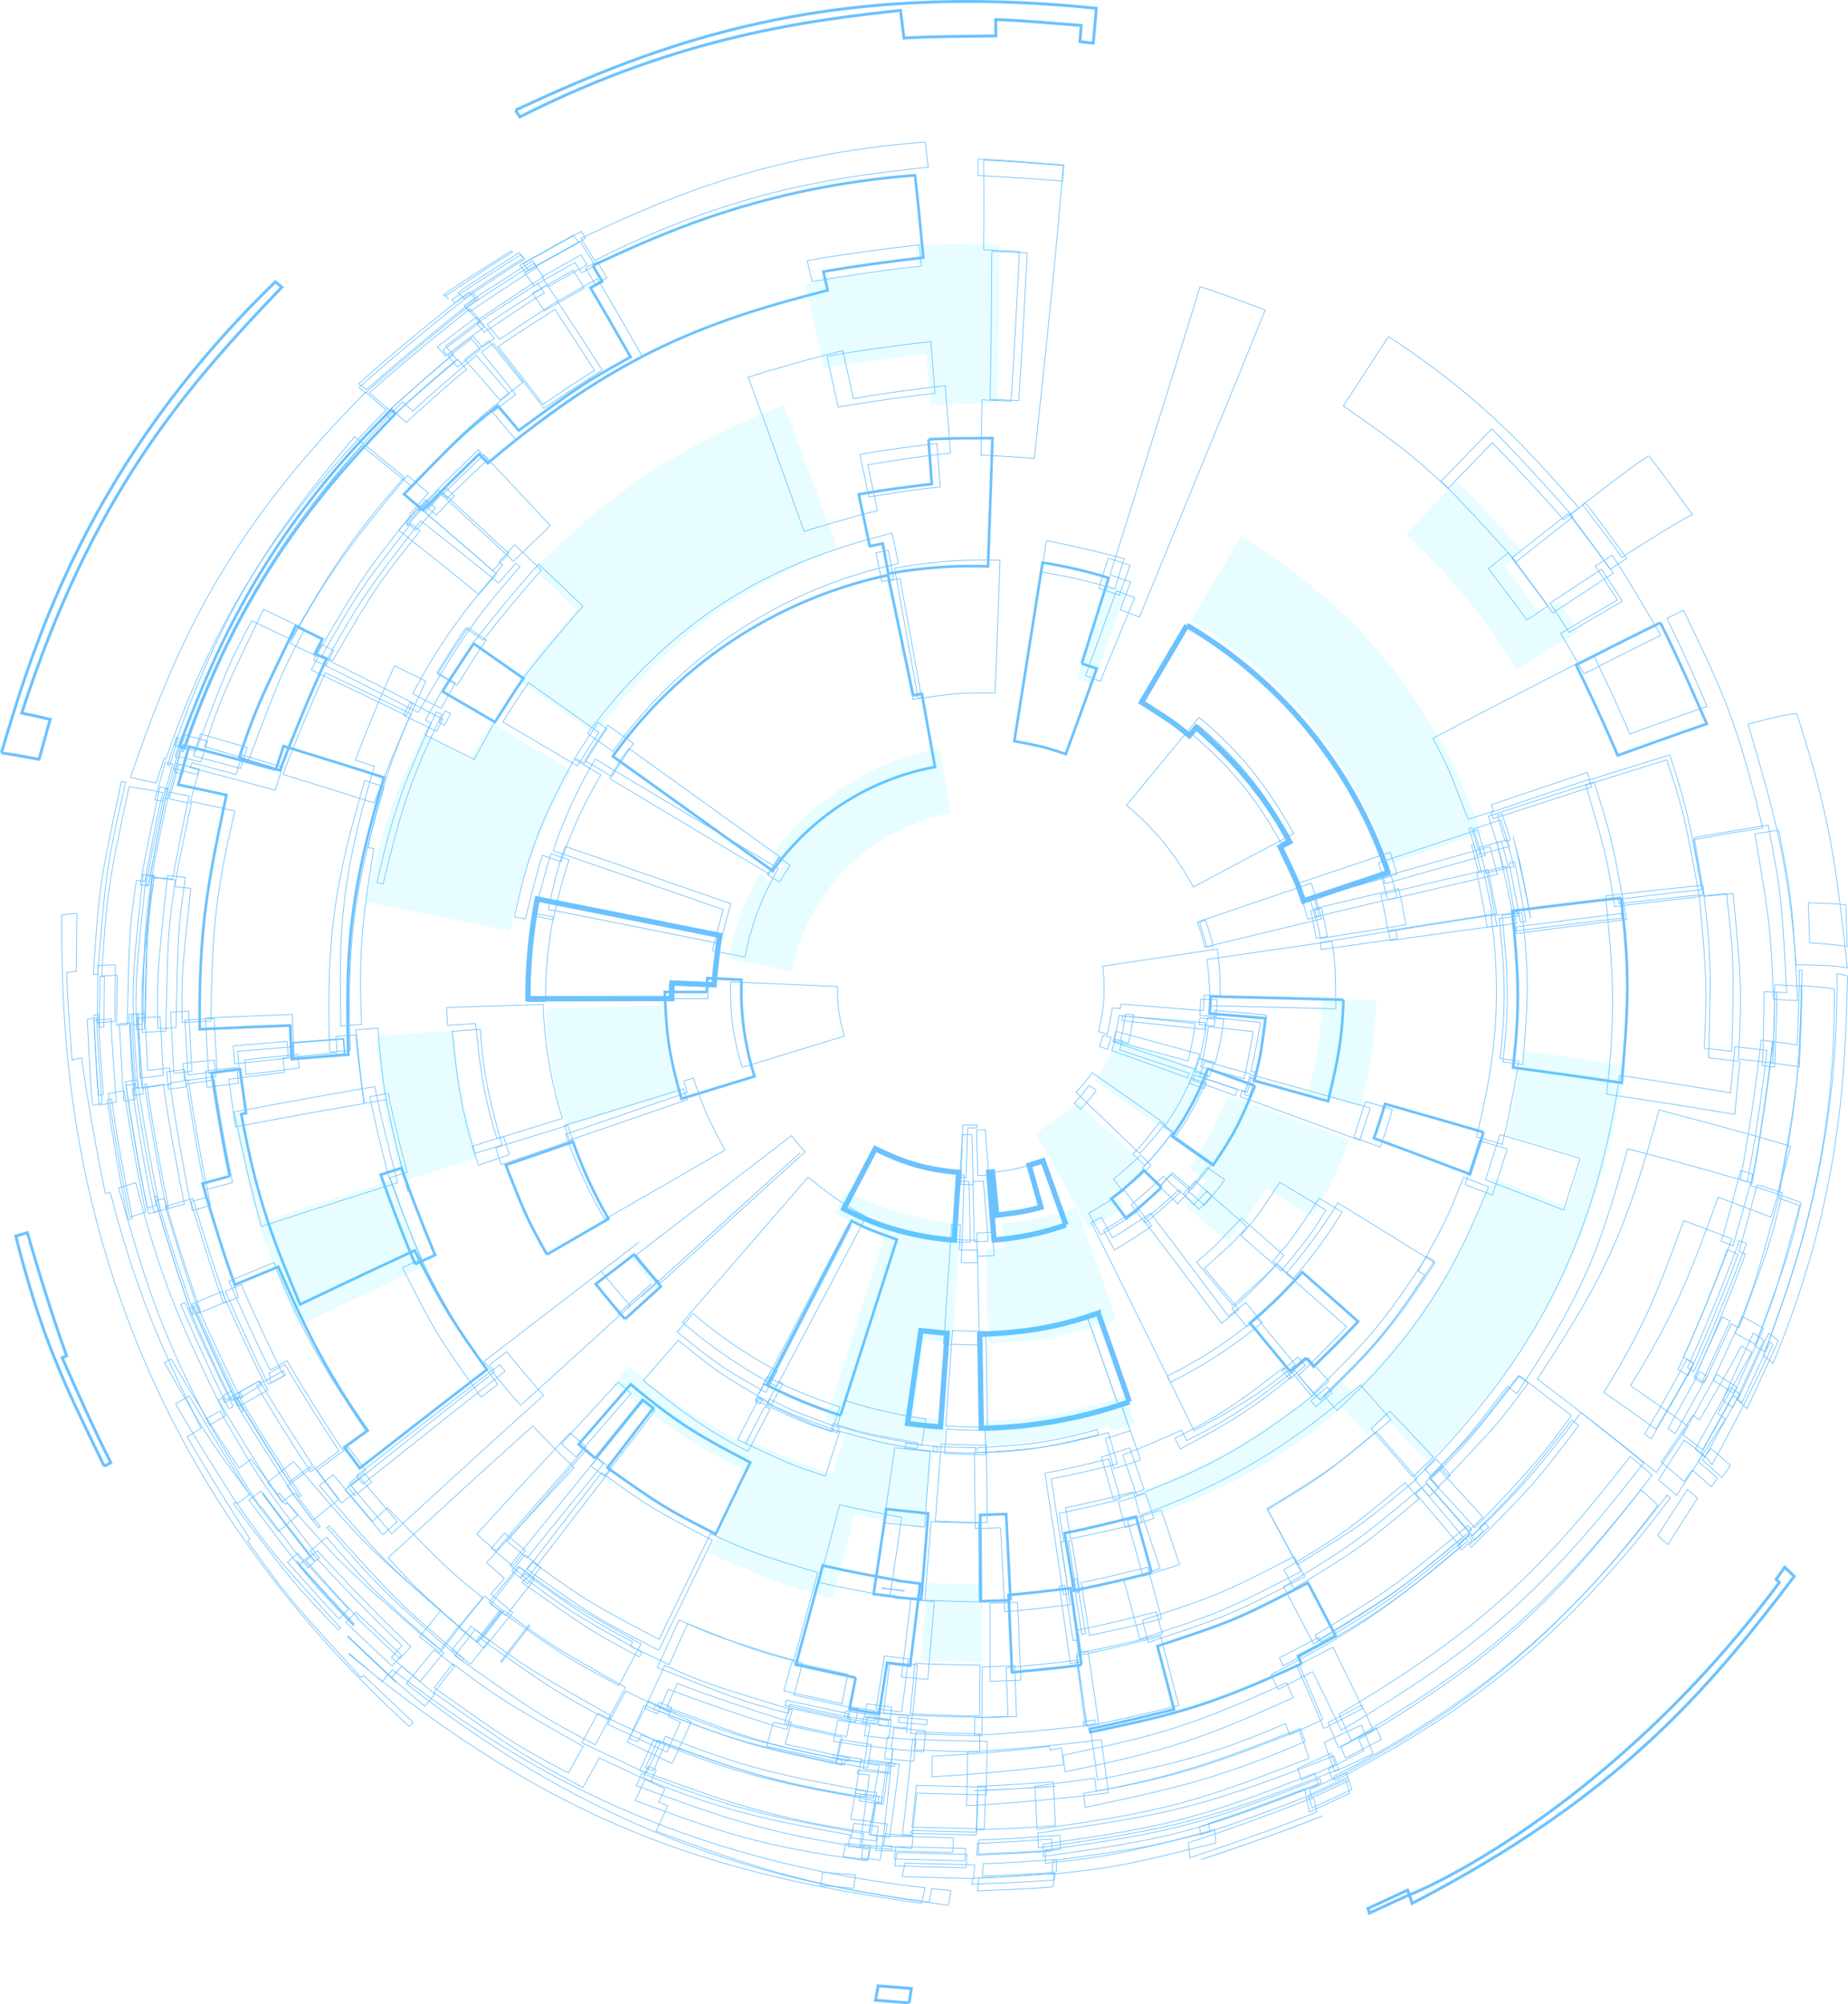 <svg xmlns="http://www.w3.org/2000/svg" viewBox="0 0 694.15 752.59"><defs><style>.cls-2,.cls-5,.cls-6{fill:none;stroke:#6cc2ff;stroke-miterlimit:10}.cls-2{stroke-width:.27px}.cls-2,.cls-5,.cls-6,.cls-8{mix-blend-mode:color-dodge}.cls-6{stroke-width:2px}.cls-8{fill:#15edff}</style></defs><g style="isolation:isolate"><g id="图层_2" data-name="图层 2"><g id="图层_6_复制_3" data-name="图层 6_复制_3"><path class="cls-2" d="M367.83 505c-.11-6.47-.6-31.94-.68-35.62l-6.74-.08c.11-3.12.23-6.25.34-9.37-1.08 0-2.17-.1-3.26-.18-1.32 19.64-2.39 35.24-3.06 44.88 4 .12 9.38.42 13.4.37M207.75 319.43c19.82 6.8 41.33 14.24 63.93 22.11-1.34 4.59-3 10.74-4.05 15.4l12.18 2.46a104.09 104.09 0 0112.56-33.3L223.58 285a182.66 182.66 0 00-15.83 34.48M523 416.5q-2 7.25-4.58 14.22l-9.87-3.66 4.33-13.43L523 416.5"/><path class="cls-2" d="M514.69 416l-19.19-5.38c-10.19-2.84-14.86-4.14-25-6.94l-2 6.43-1.86-.63-.79 2.24c16.74 6.08 29.75 10.85 44.92 16.45l3.92-12.17M500.34 353.44c-20.48 2.94-38.23 5.54-47 6.83a101.83 101.83 0 011 17.35c11.59.26 27.46.64 47.44 1.19-.19-15.7-.2-16.31-1.45-25.37M228.89 292.26l60 35.9a93.64 93.64 0 014.12-6.37L236.19 281q-3.87 5.46-7.3 11.24M240.92 487c8.06-7.31 51.61-46.84 59.63-54.14Q270.75 460 240.92 487M428 454.31c-4.27 3-10.09 6.74-14.56 9.38l-4.5-8.18a110.77 110.77 0 0013.4-8.63c3.26 4.29 3.26 4.29 5.66 7.43M464.78 409.12l-16.1-5.45c-.22.64-.44 1.28-.68 1.91l16 5.79.79-2.25M420.21 528c-3.88-11.1-6.61-18.89-11.65-33.17h-.06c4.31 12.23 7.68 21.84 11.64 33.18h.07M370.91 535.82c-.17-11.75-.37-23.83-.58-35.92-3.77-.1-8.79-.09-12.55-.35-.88 12.65-1.49 21.24-2.54 35.83q7.89.57 15.67.44M496.47 341l-4.09 1 2.08 10.33 4.15-.68-2.14-10.65M450.39 269.36c-6 7.29-22.33 27-27.25 33a101.91 101.91 0 0125.1 30.69c6.88-3.66 19.69-10.48 37.78-20.06-7-12.05-15.75-27.06-35.63-43.63"/><path class="cls-2" d="M450 272.24l-2.54 3.07c9.85 8.79 22.11 19.72 33.72 41.3l3.52-1.87c-6.83-11.74-15.33-26.36-34.7-42.5M373.43 471.48c-.37-4.88-.4-5.21-.68-8.81-1.92.14-3.86.23-5.8.26l.18 8.83 6.3-.28M367.15 474.13c-.09-4.85-.09-4.85-.17-8.48-1.86 0-3.73 0-5.61-.07-.19 5.12-.19 5.12-.31 8.47l6.09.08M419.32 221.8l-11.55 31.88 5.52 2.12 12.92-31.37-6.89-2.63M248 481.89q27.21-24.67 54.4-49.38c-1.79-1.95-3.49-4-5.11-6.07L239 471.17q4.27 5.54 9 10.72M492.58 331.63c-12.24 4.15-23.16 7.85-42.77 14.56q1.57 4.63 2.73 9.42c6.28-1.53 23-5.59 43.91-10.6-1.13-4-2.55-9.41-3.87-13.38"/><path class="cls-2" d="M493.64 337.17c11.07-3.19 21.25-6.1 31.14-8.92-.8-2.76-1.66-5.51-2.58-8.22-9.85 3.3-18.67 6.26-34.9 11.75 1.19 4 2.86 9.28 3.86 13.32l4.31-1-1.83-6.9M460.05 443l-6.58-4.66c-2.1 2.7-4.86 6.35-7.09 8.95l6.08 5.28c2.31-2.85 5.42-6.62 7.59-9.57"/><path class="cls-2" d="M440.36 440.31l7.25 6.29c2.39-2.94 5.61-6.84 7.84-9.89l-15.51-11a108.11 108.11 0 01-10.78 12.86l6.74 6.52 4.46-4.82M474.13 496.55l-6.19-7.45-6.51 5.15c-8.57-11.42-16.83-22.37-29.25-38.74-4.19 2.91-9.92 6.62-14.31 9.21-2.5-4.51-2.5-4.51-4.18-7.61l-3.76 1.95c10.85 21.74 20.28 40.78 29.67 59.95a175.37 175.37 0 0034.53-22.46"/><path class="cls-2" d="M465.37 491.73c-6.86-8.23-12.89-15.43-12.95-15.51 10.8-9.72 11-9.9 16-15.64l-15.22-13.26-4.68 5.05c-3.28-3.2-3.88-3.78-5.78-5.62-3.79 3.59-9 8.19-13.07 11.48 7.14 9.42 16.92 22.32 29.17 38.64l6.49-5.14"/><path class="cls-2" d="M432.61 460.38c-1.72-2.25-3.43-4.51-5.15-6.77-3.79 2.64-9 6-12.94 8.34q2.06 3.72 4.09 7.45c4.29-2.56 9.91-6.15 14-9"/><path class="cls-2" d="M443.28 447.74l-6.28-6.06c-3.51 3.33-8.36 7.59-12.11 10.64l5.25 6.92c4.06-3.31 9.31-7.91 13.11-11.5M455.18 448.88l-6.18-5.41-4.48 4.83 5.92 5.75 4.79-5.17"/><path class="cls-2" d="M447 447c-4.07-3.52-4.07-3.52-7-6.05l-4.3 4.64 6.63 6.42 4.64-5M291.7 520.61c10.36-19.57 19.6-37.06 33.64-63.75-9.22-5.3-11.69-6.73-21.81-14.85-15.42 17.82-35.41 40.89-47.19 54.47a187.91 187.91 0 0035.36 24.13"/><path class="cls-2" d="M289.27 519.25c12.46-24.13 23.37-45.36 30.33-58.92l-.94-.49c-10.62 20.18-21 39.9-30.93 58.61l1.54.8M336 213.34c2.7 14.79 4.64 25.47 8.89 49 14.83-2.14 15.41-2.22 28.91-2.15.92-24.62 1.1-29.5 1.84-49.81a182.84 182.84 0 00-39.64 2.96"/><path class="cls-2" d="M333.63 218.13c4.51 21.43 9.12 43.58 9.32 44.51l3.23-.64c-3.71-20.61-6.46-35.71-8.11-44.75-1.48.27-3 .57-4.44.88M524.37 349.33c-9.53 1.52-19.12 3.06-28.5 4.59l.4 2.63c12.54-1.8 22.46-3.19 28.58-4.05-.15-1.06-.31-2.12-.48-3.17M525.35 333.68a13340.5 13340.5 0 00-31.58 7.49l2.23 11.22c10.79-1.75 22.47-3.63 32.05-5.16q-1.12-6.84-2.73-13.55"/><path class="cls-2" d="M522.56 328.83c-9.44 2.69-17.82 5.08-30.42 8.71l1.79 6.75c5.69-1.36 16.29-3.89 30.78-7.31-.65-2.74-1.37-5.45-2.15-8.15M206 341.46c7.41 1.46 30 5.91 64.61 12.88 1.06-4.53 2.58-10.55 3.95-15-16.82-5.85-37.37-13-62.3-21.55a176.92 176.92 0 00-6.26 23.67M251.34 375h14.51l.07-4.73-14.49-.63-.09 5.36M504.1 455.11l-8.56-5.24c-9.7 14.61-10.08 15.19-17.41 23.69l7.54 6.63a179.61 179.61 0 0018.43-25.08"/><path class="cls-2" d="M498.05 454.43c-6.25-3.81-9.39-5.73-17.28-10.51-8.19 12.34-8.51 12.82-14.69 20 5.58 4.88 10.7 9.36 15.21 13.32 10.42-12.85 11-13.61 16.76-22.81"/><path class="cls-2" d="M486.5 480.65l-6.75-5.95c-10.83 11.42-10.83 11.42-17.06 16.62l5.76 6.92a162 162 0 0018.05-17.59"/><path class="cls-2" d="M482.32 471.4c-2.37-2.08-8.64-7.58-16-14-10.71 11.3-10.71 11.3-16.87 16.45 5.47 6.54 7.52 9 13.61 16.3 12.95-11.66 13.2-11.88 19.25-18.75M258.21 410.18c-15 5.13-26.23 9-45.75 15.72a183.54 183.54 0 0014.69 31.92l45.18-26c-7-13.14-7.13-13.39-11.91-27l-3.61 1.11 1.4 4.24"/><path class="cls-2" d="M213.89 428.13c14.12-4.87 24.34-8.38 44.24-15.21l-1.36-4.09-44.71 13.74c.58 1.86 1.19 3.72 1.83 5.56M471.26 405.17l-1.88-.52-1.96 6.31 1.85.63 1.99-6.42M475.74 381.08l-19.39-1.62c-.08.86-.16 1.72-.26 2.59l17.34 1.9c-.86 5.52-2.27 12.84-3.55 18.27l1.94.53c2.66-11.35 3.07-13.1 3.92-21.67"/><path class="cls-2" d="M469.8 403.27l-17.41-4.79q-.79 2.91-1.77 5.73l17.1 5.79 2.08-6.73"/><path class="cls-2" d="M470.64 387.35l-16.77-1.85c-.09.78-.19 1.55-.29 2.32a97.65 97.65 0 01-2.58 12.73q8.13 2.22 16.26 4.47c1.23-5.26 2.61-12.33 3.43-17.67M362.88 442.29c.38-11 .38-11 .64-18.81h3.56v-1c-1.6 0-3.74 0-5.34-.14q-.63 9.9-1.27 19.8l2.44.13"/><path class="cls-2" d="M361.38 465.57c.5-14.39.5-14.39.84-24.38l-2.26-.12q-.78 12.17-1.58 24.33c1 .07 2 .13 3 .17M417.4 389.58L416 394l-3-1.08 1.35-4.2 3.12.84M417.78 378.44l3 .32.22-1.76c15.75 1.25 15.75 1.25 31 2.49l.33-5.8 5.93.13a102.09 102.09 0 00-1-17.46c-10.11 1.5-22.69 3.37-43.09 6.45a62.07 62.07 0 01-1.58 24.56l3.34.9c.69-2.94 1.46-6.89 1.91-9.87"/><path class="cls-2" d="M457.19 375.35l-6.16-.13-.35 6 6.14.5c.19-2.14.31-4.28.37-6.4M288.26 328.5l4.5 2.7c1.21-1.88 2.77-4.43 4.06-6.27l-4.26-3.06q-2.28 3.21-4.3 6.63M453.77 403.68a94.6 94.6 0 01-11.9 22.57l-4.49-3.15c5-7.66 7.33-11.16 11.22-21.27l5.17 1.85m-21.39 33.89a96.57 96.57 0 01-10.81 9.5l-3.33-4.35c3.16-2.57 7.25-6.15 10.2-9l3.94 3.81M446.81 403c-11-3.69-14.72-4.94-26.23-8.78l1-3.28-2.6-.7-1.36 4.24c11.18 4 16.21 5.78 28.58 10.23l.6-1.71"/><path class="cls-2" d="M453.07 406.72l-5.54-1.86-.67 1.89 5.5 2c.24-.67.48-1.33.71-2M425.94 381.07l-3.09-.32c-.47 3.06-1.24 7.11-2 10.12l3 .81c.74-3.16 1.56-7.4 2.05-10.61M371.41 441.18q-.69-8.52-1.37-17l-3.2.14c.12 4.56.34 14 .41 17.07l4.16-.18M365.55 444.78q-.23-9.37-.44-18.76h-3.55l-.63 18.75h4.62"/><path class="cls-2" d="M371.18 466c-1-13-1.05-13.24-1.79-22.5l-3.94.18c.05 1.83.51 22.46.51 22.55 1.75 0 3.49-.1 5.22-.23M364.45 466.4c-.27-12.68-.51-22.71-.51-22.8l-4-.05q-.39 11.4-.79 22.79c1.78.07 3.56.09 5.32.06M278.77 400.8c12.28-3.78 30.62-9.39 38.37-11.75-1.69-6.23-2.71-10.58-2.51-18.6-21.49-1-21.49-1-40.17-1.77a95.45 95.45 0 004.31 32.12M452.84 345.49l-2.25.77c.84 2.81 2 6.55 2.73 9.4l2.31-.57c-.78-3.25-1.71-6.46-2.79-9.6M411.78 409.41l-2.66-1.86c-3.54 4.58-3.54 4.58-5.58 6.66l2.35 2.24c4.1-4.53 4.1-4.53 5.89-7"/><path class="cls-2" d="M437.51 421.91c-7-5-15-10.56-27.23-19.09-3.89 5-3.89 5-6.13 7.32 10.07 9.66 13.1 12.58 23.93 23 6.57-7.24 6.57-7.24 9.43-11.24"/><path class="cls-2" d="M440.56 424.88l-5-3.53c-6.37 8.22-6.37 8.22-10 11.95l4.42 4.27a107.75 107.75 0 0010.63-12.69M390.58 452.88c-1.29-4.54-3-10.61-4.29-15.15-7.59 1.78-8.05 1.88-13.23 2.41.47 4.7 1.08 11 1.54 15.66 9.56-1.26 9.94-1.31 16-2.92M452.77 384c-15.87-1.29-15.87-1.29-31.13-2.51l-.18 1.73c15.88 1.68 15.88 1.68 31.06 3.31l.25-2.53"/><path class="cls-2" d="M456.4 382.71l-5.7-.47-.25 2.44 5.69.62c.1-.87.18-1.73.26-2.59M450.55 395.78c-14.17-3.86-25.74-7-31.38-8.51l-1.17 3.85c15.55 5.19 15.55 5.19 30.83 10.32l1.74-5.66M456 398.86l-5.49-1.5-1.61 5.2 5.4 1.81q.93-2.72 1.7-5.51"/><path class="cls-2" d="M449 384.33l-28.66-3.06c-.45 2.9-1.19 6.74-1.86 9.59 13.8 3.73 14.06 3.8 27.79 7.54 1-4.18 2.08-9.82 2.73-14.07M459.31 385.21c.12-.85.22-1.69.32-2.53l-6-.65c-.73 4.68-1.92 10.89-3 15.5l5.84 1.6a107.28 107.28 0 002.87-13.92M456.73 692c-34.75 8.52-36.83 9-61.55 11.76.13-1.82.17-2.31.24-5.13 35.13-4.87 37.23-5.16 60.76-11.64.36 2.63.42 3.1.55 5m-91.17 13.38l-26.65-.71c.38-1.82.49-2.31.95-5.11l26.32.69c-.28 2.69-.33 3.18-.62 5.13M676.93 364.32c-1 38.66-1.33 43.4-9.06 84.07-5.53-1.8-6-1.94-10.11-3.21 3.07-16.12 6.29-37.8 8-54.12 2.81.38 6.55.89 9.35 1.3.23-8.43.87-19.67.75-28.11l1 .07m17.14 2.16c-1 37.12-2.28 83.32-28 145.37a31.48 31.48 0 00-3.64-2.71c11.33-30.54 28.38-76.69 27.64-143.54a28.54 28.54 0 014 .88M187.45 210.93l1.36 1.19c-14.26 17.15-22.12 26.59-33.82 48.36 4.43 2.29 5.44 2.8 10.7 5.53l5.34-9.5-6.91-4c3.24-5 7.4-11.79 10.84-16.66l6.55 4.55c6.28-8.14 15-18.71 21.89-26.36-4.76-4.49-8.1-7.62-10.05-9.45l-5.9 6.33M153.76 648.27l1.44-1.57-18.68-17.65-.85.84c-25.68-28-27.78-30.3-42.7-51.29l.94-.72c-7.3-11.38-16.91-26.63-23.57-38.41 1.94-1.2 2.52-1.55 5.2-3.14-13.41-27.46-24-49.15-34.14-88.73l-1.82.59c-3.11-15.22-6.84-35.61-8.91-51-1.08.23-2.51.55-3.59.81-.63-9.85-1.8-23-2-32.84 1.08-.17 2.51-.38 3.59-.53l.22-21.7a43.56 43.56 0 00-5.71.72c.07 50.85.27 185.9 130.59 304.62M346.31 542.62c-20.55-3.76-20.95-3.83-31.87-7.27.91-2.85 2.14-6.63 3.05-9.48a184.78 184.78 0 0030.23 6.9c-.42 3-1 6.89-1.41 9.85m-56.58-28.21l-4.57 8.84 4.57-8.84M193.29 344.27l4.08.8c1.71-7.23 4.15-16.84 6.34-23.94l7 2.42a172.89 172.89 0 0115-32.6l-10-5.92c-8.89 16.48-16.57 30.72-22.44 59.24M220.66 275.35l9.56 6.81a177 177 0 01107.27-70.53q-1.2-5.74-2.42-11.47c-37.24 9.45-76.88 25.1-114.41 75.19"/><path class="cls-2" d="M159.82 270.37l6-10.71c7.62 4.42 11.16 6.48 19.89 11.59l-7.6 13.88c-6.64-3.31-10.65-5.32-18.55-9.22l2.32-4.47-2.07-1.07m17.83-28.86c7.08-9.17 16.93-21.09 24.68-29.71 6.48 6.13 9.28 8.79 16.65 15.81-7 7.88-16.06 18.71-22.49 27.09-8-5.61-12-8.45-18.84-13.19M252.44 662.14l-16.83-8.07q4-7.64 8.09-15.27l16 7.65c-3.79 8.27-4.81 10.49-7.22 15.69m-64-38l-.41-.32c1.95-2.53 9.14-11.83 10.56-13.68l.4.3-10.55 13.7m-6.74-5.3c-24.77-21.63-24.77-21.63-35.95-33.94 30.93-28.34 30.93-28.34 54.32-49.49 4.63 4.72 10.7 11.12 15.53 15.63-17.78 19.21-17.78 19.21-32.87 35.63l6.68 6-5.09 5.86 8.27 6.92c-3.24 4-9.24 11.4-10.89 13.42m-23.57-146.16c-3.8-9.08-8.64-21.3-11.82-30.62h.13c9.93 28 16.71 45.41 40.43 77.73l-6.21 4.79c-16.63-23.38-16.95-23.83-29.51-48.61l7-3.25m-24.74-187.29c4.07-10.79 9.92-25 14.77-35.49l11.71 5.75c-9.32 20.43-15.48 33.93-21.71 62.5l2.2.44c-3.53 21.75-6.08 37.46-4.57 66l-7.79.56c-.88-36.39 0-55.39 12.57-97.49l-7.18-2.31"/><path class="cls-2" d="M151.58 268.53q6.19 3 12.38 6.09l2.37-4.58q-6.12-3.18-12.26-6.33l-2.49 4.82M190.1 606.7l10.67-13.81-6.06-4.77c-3.27 4-9.34 11.51-11 13.55l6.39 5M323.72 661.61l.18-1.07-10.69-1.7-.22 1.05 10.73 1.72"/><path class="cls-2" d="M141.64 331.43l2.26.45c6.1-24.77 9.17-37.2 22.09-63.59l-2.06-1c-10.59 23.19-15.9 34.83-22.29 64.16M164.97 271.32l2.02 1 2.25-4.34-2-1.04-2.27 4.38M166.53 110.8a7 7 0 012.06 1.47c-.39-.33-.91-.77-1.32-1.08 7.58-5 17.54-11.88 25.31-16.55a4.19 4.19 0 00-.67-.42c-7.63 5-18 11.32-25.38 16.58M216 284.56l3.5 2.07c2.53-3.91 5.77-9.22 8.46-13l-3.31-2.35c-2.61 4-6.21 9.22-8.65 13.31M164.41 253.08l7.25 4.19c3.28-5.08 7.5-12 11-16.91l-6.87-4.77c-3.43 5.24-8.18 12.11-11.38 17.49"/><path class="cls-2" d="M219.67 285.55l10.2 6.05q3.8-6.42 8.09-12.45l-9.67-6.88c-2.59 4-6.19 9.2-8.62 13.28M188.87 271.08c4.2 2.46 14 8.22 28 16.49 2.43-3.76 5.55-8.86 8.13-12.51a7264.95 7264.95 0 00-26.51-18.76c-2.9 4.43-6.91 10.24-9.62 14.78M244.64 482.12c-3.92 3.47-9.72 8.75-12.67 11.51l12.67-11.51M232.49 632.83q4.14-7.77 8.25-15.56c-27.88-15.81-29-16.43-45.61-28.88q-5.37 7-10.75 14c27.05 19.06 28.67 20.2 48.11 30.48M312.49 537.54l3-9.32a178.17 178.17 0 01-27.3-11.22c-1.35 2.61-3.14 6.09-4.49 8.69 17.65 8.2 18.34 8.52 28.79 11.9M636.12 315.26l3.55 20.62c-11.8 1.23-11.8 1.23-31.55 3.44l-.23-1.67c18.56-2.2 19.29-2.29 31.31-3.62-5-27.68-5.55-30.57-12-50.59-9.84 3.05-9.84 3.05-30 9.38l-1-2.76c-5.89 1.95-16.84 5.58-36 12.13l.8 2.34-9.54 3.14c-7.31-19.08-7.59-19.82-13.21-30.44C561.52 265 573.15 259 598.58 246c4.27 8.78 9.85 20.54 13.58 29.56 11.16-4 18.53-6.67 29.07-10.3-4.33-10-10.22-23.32-15.15-33.06l6.28-3.06c14.35 29.63 20.29 41.89 29.72 81.75-6.49 1-12.62 2-26 4.4m-65.54 83.08c-1.57 9.45-4 22-6.28 31.32l-9.68-2.83c4.76-20.15 10.69-45.23 5.52-83l10-1.33.19 1.4-7.13.9c1.9 20.1 2.86 30.19.27 52.61l7.14 1m-4.37 122.2c-15.41 19.79-16.66 21.4-28.74 33.44l-2.29-2.45c29.55-31.18 62-70.9 73.22-147.86 16.85 2.55 27 4.08 41.63 6.56l1.66-17.33c3.61.4 8.43 1 12 1.39-1.6 14.88-4.52 34.63-7.32 49.33-7.89-2.32-19.82-5.82-45-12.39-11.31 41.29-18.31 56.75-41.59 91.93l-3.59-2.73m-7.06-74.94c-8.95 21.64-21.2 51.28-56.91 84-1.43-1.63-3.35-3.79-4.79-5.42 17.24-16.76 22.87-22.61 37.72-45.43l-2.44-1.53c9.5-17.05 11-19.67 17-35.19l9.43 3.59"/><path class="cls-2" d="M666 391.1l-4.5-.57c-1.7 15.81-4.81 36.82-7.78 52.44l4.38 1.33c3-15.86 6.18-37.16 7.9-53.2M566.18 431.4l-10.52-3.08-5.32 16.5q5.13 1.94 10.25 3.9l5.59-17.32"/><path d="M529.37 711.42l-15 6.92-.53-1.75 14.89-6.89.61 1.72c.16.47 74-29.84 139-117.21l-1.18-1.21 3.21-4.53c1.09 1 2.53 2.39 3.58 3.43-33.09 43.65-66.73 83-143.51 122.77-.32-1-.74-2.29-1.07-3.27m-187.88 40.65l-12.62-1c.3-1.62.69-3.78 1-5.41l12.45 1c-.23 1.63-.55 3.8-.8 5.43M39.19 550.56c-15.57-31.87-23.39-47.87-33.27-86.42l4.36-1.29c4 14 9.78 32.55 14.74 46.24l-1.65.72c5.23 11.92 12.32 27.77 18.24 39.36l-2.42 1.39M.52 282.67C12.67 242 33 174 103.43 105.83c.73.59 1.71 1.38 2.43 2-37.92 39.53-71.45 78.86-97.7 159.93 3.73.77 4.86 1 10.68 2.35l-4.16 15c-5.08-.94-9.46-1.76-14.16-2.41M193.65 41.36C247.77 16.23 309.18-7.42 411.78 3.12c-.2 2.7-.4 5.5-1.14 13.09l-5-.59c.14-1.82.34-4.25.48-6.08-9.64-.68-22.47-1.92-32.13-2.18 0 1.84.08 4.29.1 6.13-10.37.16-24.2.15-34.55.81-.37-3.13-.83-7-1.31-10.4-32.66 3.64-82 9.14-142.95 40-.5-.75-1.15-1.76-1.66-2.5" style="mix-blend-mode:color-dodge" stroke-width="1.09" fill="none" stroke="#6cc2ff" stroke-miterlimit="10"/><path class="cls-2" d="M454.52 687.79c-34.93 8.58-37 9.1-61.87 11.85v-5c47.45-6.59 59-9.61 103.14-26.87l.49 1.62c-12.55 4.9-29.42 11.15-42.27 15.23.15 1 .37 2.24.51 3.21m-91.64 13.49l-26.79-.7c.23-1.51.53-3.52.74-5l26.44.68c-.11 1.52-.26 3.54-.39 5M78.72 535.05c3.51-2 3.51-2 6-3.45C68.91 499.32 61 483.11 51 444.07c-4.46 1.35-4.46 1.35-6.48 2 10.11 35.1 15.19 52.72 34.22 89M627.4 562.46l-1.13-1.08C603.34 590.72 571.94 630.9 501 667l.54 1.56c33-17.74 78.14-42 125.84-106.08M49 291.89c16.23-46.89 34.08-90.14 88.36-144.61 1.87 1.59 4 3.38 7.62 6.65-23.53 24.55-59.09 61.65-82.64 131l-.7-.19-3 9.32c-4.61-1.06-5.57-1.28-9.66-2.12M218.23 89.47c30.12-14 67.61-31.41 129.25-36.13.32 2.36.65 4.8 1.18 9.4-32 3.58-71.89 8-125.3 35.09-1.59-2.65-3.39-5.66-5.13-8.36M280.14 541.92l7.14-13.8-7.14 13.8M344.5 543.92l.31-2.17c-20.57-3.76-21-3.83-31.91-7.28l-.68 2.09c19.84 5.46 20.61 5.67 32.28 7.36M192.62 588.02l4.74-5.84-7.82-6.55-4.94 5.68 8.02 6.71M196 592.26l1.11-1.45c22.32 15.71 24.14 17 40.51 25.65l-.85 1.61 14.54 7 7-15.36c25.3 10 25.79 10.22 39.86 13.89q4.5-16.56 9-33.11c-22.07-6.67-24.38-7.37-40.31-14.65q-9.64 19.88-19.3 39.72c-26-13.7-27.06-14.24-47.6-29.15l-4.32 5.6.36.28"/><path class="cls-2" d="M198.32 594.69l4.81-6.23-5.94-4.67-4.95 6.11 6.08 4.79"/><path class="cls-2" d="M240.21 622.15l.92-1.75c-26.8-15.19-27.85-15.78-43.84-27.74l-1.2 1.56c24.81 17.46 26.29 18.5 44.12 27.93M310 554.21q2.68-8.28 5.38-16.58c-19.73-7.18-20.11-7.31-30.34-12.53l-8 15.48c20.21 9.4 21 9.77 33 13.63"/><path class="cls-2" d="M314.63 538l.6-1.86c-16.93-6.16-17.25-6.28-26-10.75l-.89 1.73c16.13 7.5 16.76 7.79 26.32 10.88M329.31 647.19l.74-4.61-10.59-1.68-.9 4.58 10.75 1.71M242.8 665.78l-24.24-11.41c2.1-3.87 3.48-6.42 6-11l23.45 11c-2.79 6.19-3.37 7.48-5.18 11.42m103.35 48.87c-79.44-11.09-137.27-29.29-215.21-93.58l.19-.21 12.46 10.55c1.57-1.86 1.7-2 3.73-4.46 35 26.15 93.54 69.93 200.12 81.84-.57 2.84-.71 3.52-1.29 5.86m-239-149.81l-6.68-8.24 9.78-7.82c25.52 30 26 30.57 55.26 56-2.35 2.89-5 6.16-7.3 9l7.14 5.62 7.09-9.12.45.35c-5 6.49-5 6.49-7.69 9.92l-7.63-6 .64-.77c-28.34-24.78-30-26.26-50.3-49.53l-.76.64M176.76 624.9l6.94-8.9-6.78-5.34-7.14 8.76 7 5.5"/><path class="cls-2" d="M148.75 631.74l-18.22-17.22.2-.2 18.21 17.21-.19.21M89 564.62c-7.12-11.1-16.53-26-23-37.47 1.89-1.17 2.46-1.51 5.07-3.06 6.59 11.22 15.47 26.14 22.7 37-2.31 1.71-2.86 2.12-4.78 3.57M245.34 665c2-4.53 2.7-6.05 4.61-10.41l-2.86-1.2c-2.53 5.62-3.06 6.79-4.7 10.37l3 1.24"/><path class="cls-2" d="M250.52 657.91l-22.23-10.46c4.1-7.65 4.1-7.65 6.67-12.49l16.75 8-.74 1.6 4.61 2-5.06 11.31m-71.18-41.49l-.44-.33 8.68-11.2.41.31-8.65 11.22m-7-5.5c-28.13-24.59-28.67-25.06-52.37-53.07l5.16-4.12 14.81 17.51 5.57-5.08c22.9 23.36 22.9 23.36 35.77 33.77-3.83 4.72-5.94 7.32-8.94 11"/><path class="cls-2" d="M179.45 616.76c5.34-6.88 8.51-11 9.36-12.08l-6.81-5.35-9.65 11.86 7.08 5.57M239.65 654l1.14-2.58c32 11.76 49.6 18.24 87.35 23.78.64-3.71 1.49-8.66 2.12-12.38l-12.7-2-.38 1.89c-39.92-8.8-40.69-9-75.27-22.37-1.65 3.7-3.85 8.63-5.51 12.33l3.25 1.36"/><path class="cls-2" d="M223.58 655.13c2.08-3.82 3.45-6.34 5.9-10.91-31.19-17.7-32.41-18.4-51-32.34l-7.6 9.8c29.63 20.91 31.41 22.16 52.71 33.45"/><path class="cls-2" d="M228.41 645.71c4-7.43 4-7.43 6.48-12.12-27.88-15.82-29-16.44-45.6-28.89l-8.4 10.88c26.72 18.83 28.31 20 47.52 30.13M159.6 640.67L147 630l3.92-4.36 12.41 10.5c-2.23 2.68-2.32 2.79-3.76 4.49m14.07-17c-28.06-24.54-30.35-26.55-50.83-50.07l.77-.65c24.88 27.6 26.91 29.85 50.7 49.94l-.64.78M147.2 625.57q1.83-2 3.64-4.06l-17.12-16.17c-.91.9-2.12 2.1-3 3l-.84.83 17.34 16.39"/><path class="cls-2" d="M356.21 715.41c-47.4-6.59-119-16.56-203.58-83.25 2.87-3.47 4.91-5.94 10.41-12.66l7.76 6.1c-3.43 4.4-6.05 7.77-7.81 10 30.84 21.78 33.36 23.56 56 35.56 1.53-2.74 3.25-5.84 6.13-11.11l24.65 11.61c-.69 1.52-1.62 3.53-2.32 5l3.36 1.41c-2 4.28-2.48 5.43-4.39 9.48 35.31 13 54.76 20.21 102.58 26.67l1-5.12 7.21.77c-.28 1.65-.67 3.85-1 5.5M104.6 575.06c-24.21-31.39-25.66-33.27-42.82-63.39l2.47-1.41c7.34 12.49 17.42 29 25.55 41l4.55-3.36 9.94 13.23.66-.53 6.79 8.38-7.14 6.08"/><path class="cls-2" d="M97.85 566l.3-.23c5.21 6.9 12 16.23 17.47 22.89l4.32-3.69c-21.08-27.33-22.34-29-37.28-55.19-3.17 1.83-3.58 2.06-5.2 3 5.92 10.08 13.9 23.48 20.39 33.2M244.52 668.93c.61-1.35 1.43-3.15 2-4.5l-3-1.24c-.62 1.34-1.44 3.14-2.07 4.48l3 1.26M213.51 665.74c1.37-2.46 2.93-5.26 5.51-10-29.9-17-31.07-17.66-48.91-31-3.08 4-5.45 7-7 9 28.35 20 30 21.22 50.43 32"/><path class="cls-2" d="M151 617.86l-4 4.48 10.76 9.1c2.46-3 4.21-5.11 8.93-10.88-24.32-21.26-26.3-23-44.05-43.38l-6.14 5.21c9.94 11 23.74 25.23 34.49 35.47"/><path class="cls-2" d="M134.33 607.26l-.27.27 16.18 15.28c2.07-2.32 3.43-3.84 4-4.55-10.91-10.4-24.94-24.82-35-36l-4.33 3.7c5.79 6.42 13.33 15.15 19.39 21.32M58.15 300.31l2.86.56 3.88-13.99-2.82-.68-3.92 14.11M65.51 289.88l3.02.72.6-1.98-.53-.13 2.66-8.31-2.46-.66-3.29 10.36"/><path class="cls-2" d="M62.14 299.91l.81.16 4.29-15.45-.8-.19-4.3 15.48M62.91 287.31l.8.18L67.04 277l-.79-.2-3.34 10.51M123.84 395l7.68-.56c-.89-37 0-56.28 12.77-99l-7.29-2.38c-10.55 36.62-14.69 56.1-13.16 101.94M117.48 570.85l9.69-7.75-9.35-12.44-10 7.33 9.66 12.86M128.32 564.31l5.33-4.25-2.44-3.15 6.13-4.77-6.46-8.71c-7.87 5.73-7.87 5.73-11.79 8.6l9.23 12.28"/><path class="cls-2" d="M119.59 573.71l.63-.5-9.41-12.54-.65.48 9.43 12.56M635.65 551.93l-3.07 4.33c-4.75-4.08-5-4.33-8.53-7.22l11.89-17.64 2.42 1.78c4.79-8.32 11.36-19.31 15.76-27.83l3.88 2.35-12.75 23 2.88 2.11-10.25 16c4.13 3.46 4.56 3.82 7.22 6.18l-2.26 3.28c-3.12-2.8-3.68-3.31-7.17-6.27M399.59 662.6c-14.79 1.93-34.63 3.77-49.53 4.54l.09-7.67c13.24-.71 30.9-2.09 44.06-3.74l.18 1.37 4.33-.71.87 6.21M368 657.77l.08-6.8c-7.21-.19-16.84-.21-24-.72l-.65 6.77c7.38.25 17.22.82 24.6.75M650.36 497.09l2.87 1.5c11.85-32.14 12.07-32.75 16.29-50.73-5.2-1.69-5.62-1.82-9.5-3-2.07 7.51-4.54 17.62-6.91 25l2.51 1c-5.14 14-12.7 32.5-18.93 46.08l3.53 2.16 10.14-22.05"/><path class="cls-2" d="M515.76 658.53l-14.44 6.68c-2.14-6.09-2.32-6.58-3.95-11l14-6.48c2.87 7 3 7.23 4.41 10.83m-99.45 14.6c-15.9 2.08-37.22 4-53.24 4.86.17-7.54.23-10.36.36-20.19 15.11-.81 35.22-2.62 50.22-4.61 1.36 9.94 1.61 11.73 2.66 19.94m-81.94-7.26c.27-2.68.63-6.24.89-8.92-.27 2.67-.62 6.25-.89 8.92m-7.8.57L322 666l.17-1.21 12.22 1.12c-1.08 10.51-1.8 17.43-3 27.06l3.78.26-.14 1.2-12.07-1c1.09-7.58 1.92-13.56 3.6-27"/><path class="cls-2" d="M342.7 689.07c.68-6.29.85-7.79 1.64-15.78l26.12.66c.16-7.51.22-10.32.35-20.1-8.41-.23-19.64-.26-28-.85-1 10-2.23 22.48-3.84 35.81l3.76.26M491.72 660.2c-2-5.76-2.2-6.24-3.75-10.45-28.17 11-43.7 17.11-76.16 22.79l-.6-4.84-22.48 3c.4 7 .5 8.93.81 16.14 47-6.56 58.47-9.55 102.18-26.68"/><path class="cls-2" d="M396.46 670.65c-9.16.55-21.36 1.57-30.53 1.72 9.16-.49 21.4-.83 30.53-1.72M366.8 689c.24-6.47.29-8.08.48-15.21h-.15c-.18 6.82-.21 8.24-.44 14.15l-24.39-.63-.12 1.07 24.62.62"/><path class="cls-2" d="M369.71 686.75c.23-6.27.29-7.76.49-15.74l-26-.66c-.77 7.75-.91 9.14-1.63 15.7l27.12.7M335.97 663.24l.16-1.18-9.84-1.24-.2 1.18 9.88 1.24M620.54 553.83c-4.56-3.92-4.84-4.16-8.18-6.93C579.48 589 557 611.78 503 643.64c2.94 6.31 3.11 6.69 4.61 10 47.36-28.38 73.53-48.53 113-99.83"/><path class="cls-2" d="M515.81 649.62c-2.34-5.18-2.54-5.61-4.32-9.39l-12.63 6.56c2.55 6.16 2.65 6.41 3.91 9.6l13-6.77M634 535.44l-11.81 17.46c-5.83-4.79-11.33-9.31-23.38-18.72-8.41-6.52-10.67-8.27-21.34-16.4 25.66-38.84 33.35-55.83 45.69-101 13.39 3.52 31.73 8.34 49.46 13.61-2.2 8-4.83 18.76-7.36 26.67-7.84-3-10-3.87-19.88-7.53-10.42 28.55-15.66 42.89-32.93 70.75 9.58 6.63 13 9 21.5 15.17m-148.18 102c-30.91 13.73-43.71 19.42-85.66 27.77l-.87-6.15c33.48-7.12 46-9.78 84-27.24l2.51 5.62"/><path class="cls-2" d="M658.36 440.83l-4.51-1.36c-2.19 8-4.81 18.68-7.32 26.55l4.4 1.74c2.24-8.07 5.53-18.76 7.43-26.93M482.84 647.16l1.58 4.26 12.45-5.77c-2.69-6.37-4.31-10.21-8.84-20.45-28.21 12.53-39.89 17.72-78.18 25.34 1.22 8.85 1.44 10.44 2.38 17.76 27.47-5.83 42.61-9 70.61-21.14"/><path class="cls-2" d="M490.27 653.87l-1.82-4.87c-30.14 11.8-46.75 18.3-81.48 24.39l.66 5.25c32.16-6.82 49.88-10.57 82.64-24.73M493.06 627.67c4.11 8.31 6.6 13.33 10.74 22.06 47.63-28.56 73.95-48.84 113.6-100.47-5.87-4.81-11.41-9.37-23.54-18.84-18.08 23.2-21.34 27.38-40.79 46.29l-.83-1-4.15 3.8.81 1c-25.24 21-35.69 29.68-71.39 48.25l2.53 5.66 13-6.77"/><path class="cls-2" d="M511.86 641.49c-3.52-7.4-5.46-11.47-11.17-23l-13.55 7.05c3.9 8.84 6.25 14.18 10.15 23.47l14.57-7.56M650 550.26l-3.23 4.54c-3.07-2.85-3.71-3.44-7.23-6.53l3.14-4.42c4.1 3.51 4.63 4 7.32 6.41M507.84 671.9l-14.95 6.91c-.44-1.4-1-3.27-1.5-4.67l14.77-6.83c.51 1.38 1.19 3.21 1.68 4.59M320.7 709l-12.49-1c.24-1.5.57-3.5.8-5l12.34 1c-.19 1.5-.44 3.51-.65 5M495.23 670.12c-44.48 17.38-56.07 20.4-103.36 26.94 0-1.39-.06-3.25-.1-4.64 47-6.54 58.41-9.52 102.07-26.62.42 1.3 1 3 1.39 4.32m-132.8 28.57l-26.5-.69c.18-1.39.43-3.24.6-4.63l26.17.67c-.08 1.4-.18 3.26-.27 4.65"/><path class="cls-2" d="M501.59 662.52l-12.71 5.88c-.44-1.3-1-3-1.47-4.32l12.54-5.8c.49 1.27 1.15 3 1.64 4.24M342.5 694.05l-10.62-.86c.21-1.39.49-3.24.69-4.63l10.48.85c-.16 1.39-.38 3.25-.55 4.64"/><path class="cls-2" d="M502.8 664.37c-48.54 19-61.19 22.27-112.8 29.43-.06-1.66-.13-3.86-.19-5.51 51.19-7.14 63.66-10.4 111.25-29 .53 1.53 1.23 3.58 1.74 5.12m-144.94 31.17l-28.92-.74c.2-1.65.46-3.86.65-5.51l28.53.73c-.08 1.65-.18 3.87-.26 5.52"/><path class="cls-2" d="M622.76 565.14c-2.71-2.51-3.27-3-6.38-5.75-31.87 40.82-53.64 62.85-106 93.7.56 1.28 1.31 3 1.86 4.25L499 664.21c.45 1.21 1 2.82 1.49 4 32-17.24 75.94-40.86 122.3-103.11"/><path class="cls-2" d="M518.86 653.11c-.56-1.3-1.32-3-1.89-4.33l-13.34 6.91c.52 1.33 1.21 3.1 1.71 4.43l13.52-7M407.66 648c-12.43 1.45-29.05 3-41.55 3.52l.05-6.58 12.47-.44c-.2-5.49-.48-12.82-.69-18.31 7.93-.77 18.53-1.66 26.42-2.83 1.68 12.29 2 14.5 3.3 24.64m-67 .83l-.18 1.93.18-1.93m0 0l-10.75-1 .6-4.61 10.58 1-.43 4.64"/><path class="cls-2" d="M368.83 651.69l.06-6.89c-7.86-.21-18.36-.23-26.2-.78l-.64 6.87c8 .26 18.74.88 26.78.8M334.31 645.92l.64-4.97-9.42-1.18-.79 4.95 9.57 1.2M334.15 689.82c1.1-7.7 1.94-13.76 3.64-27.38l-4.65-.48c-1.35 9.62-1.4 10-2.11 14.88l-1.9-.22c-1.21 7.84-1.26 8.15-2 12.45l7 .75"/><path class="cls-2" d="M330.21 674.49l-.42 2.78 1.94.22c1.22-8.41 1.34-9.29 2.16-15.21L323.36 661c-.63 3.71-1.48 8.67-2.12 12.38l9 1.15M330.58 698.4c.25-1.5.57-3.49.81-5l-7-.75c-.27 1.49-.62 3.48-.89 5l7.1.76M332.57 689.49c.22-1.4.5-3.27.71-4.67l-6-.64c-.24 1.39-.55 3.26-.79 4.66l6.11.65M490.1 592c-1.21-2.26-2.82-5.28-4-7.55-27.76 14.23-27.76 14.23-57 23.94.66 2.49 1.55 5.81 2.22 8.3 30.61-10.2 30.61-10.2 58.8-24.69M493.64 523.57l-7.38-9c-14.62 11.26-22.68 17.46-40.52 26.34l-1.91-3.91c-6.56 2.93-15.36 6.77-22.09 9.3q2.61 7.56 5.21 15.15c24.09-9.53 39.06-16 66.69-37.86M405.73 624c-.38-2.46-.89-5.76-1.26-8.23l-1.41.24c-1.1-7.43-1.9-12.67-3.14-20.75l-2 .33c1.5 10.35 1.5 10.35 4.11 29l3.72-.62"/><path class="cls-2" d="M436.6 613.6c-.67-2.51-1.57-5.86-2.24-8.38-8.83 2.19-20.6 5.12-29.54 6.81.39 2.58.92 6 1.31 8.59 9.18-2 21.42-4.55 30.47-7M411.43 647.2l-.2-1.41-4.44.73.18 1.41 4.46-.73M551.48 578.56l-.79-1c-26.1 21.7-26.6 22.12-54.42 39l-.94-1.8-14.72 7.74 1.35 3c28.13-15.19 39.78-21.48 69.52-47"/><path class="cls-2" d="M412.71 647.37c-1.65-11.38-2.1-14.44-4.06-27.43l-4.16.69c1.87 13.71 2.21 16.18 3.69 27.49l4.53-.75"/><path class="cls-2" d="M442.75 640.32c-2.93-11.31-3.53-13.66-6.78-25.88-9.43 2.34-22 5.46-31.58 7.27 2.26 15 2.35 15.64 3.92 26.53 10.37-2.2 24.21-5.14 34.44-7.92M428.43 548.23c-3-8.63-4.61-13.31-7.56-21.76h-.07l3.74 10.74-9.33 3 3.21 11.22 10-3.21M370.23 546.19c0-2.75-.09-6.41-.13-9.16q-7.25.11-14.6-.41c-.2 2.74-.46 6.4-.66 9.14 4.61.14 10.77.49 15.39.43"/><path class="cls-2" d="M375.84 573.61l-9.51.34c-.07-7.18-.28-24.71-.33-28.46 19.61-1.09 28.57-1.58 50.33-7.58q1.69 5.9 3.38 11.79c-7.41 1.84-17.34 4.19-24.85 5.57 2.53 16.44 4.51 29.45 7.12 47.25-7.36.87-17.16 2.15-24.55 2.65-.45-9.38-.8-16.64-1.59-31.56m-28.59-.2L332 571.78c1.57-10.73 3.56-24.41 4.1-28.18l13.28 1.4c-.39 5.34-1.12 15.27-2.13 28.39"/><path class="cls-2" d="M370.85 571.64c-.08-7.33-.29-25.21-.34-29-5.09-.13-11.88-.13-17-.48-.4 5.44-1.15 15.57-2.17 29 5.84.18 13.63.62 19.47.55"/><path class="cls-2" d="M412.62 538.66c-17.14 4.28-25 6.23-45.55 6.86v-1.95c17.56-1 25.57-1.42 45-6.78l.53 1.87M352 545.1l-12-1.29.28-1.93 11.92 1.27-.15 2"/><path class="cls-2" d="M366.39 545.6v-2.06c-4.7-.11-11-.12-15.69-.44l-.15 2c4.76.15 11.11.51 15.87.45M429.76 559.3q-2.68-7.83-5.38-15.65l-10.66 3.43Q416 555 418.25 563l11.51-3.69M433.45 570.16c-1.94-5.72-1.94-5.72-3.2-9.39L420.06 564q1.35 4.77 2.69 9.56l10.7-3.44"/><path class="cls-2" d="M401.41 598.45c-1-6.68-1.61-10.36-3.05-19.46l1.2-.2-1.74-10.54c6.92-1.48 16.16-3.45 23-5.32q-2.15-7.59-4.31-15.16c-7.15 1.79-16.73 4.05-24 5.38 2.45 15.88 4.36 28.43 6.88 45.63l2-.33"/><path class="cls-2" d="M429 571.61q-1.61-5.72-3.22-11.42c-7.63 1.9-17.82 4.44-25.54 5.91q1 5.85 1.94 11.71c8.07-1.72 18.85-4 26.82-6.2M216.35 547.05l20.7-23.83-4.8-4.28-21.41 23.2 5.51 4.91"/><path class="cls-2" d="M186.21 582.34c15.26-17.62 15.26-17.62 33.92-39l-6-5.34c-19 20.49-19 20.49-35.07 38l7.13 6.37M227 554.33l19-24.69-4.41-3.46C231.24 539 231.24 539 222 550.39l5 3.94"/><path class="cls-2" d="M198 585c12.43-15.4 12.43-15.4 28.63-35.36l-6.36-5.31c-16.34 18.75-16.34 18.75-29.84 34.34L198 585M247.48 619.64q10.05-20.65 20.08-41.31c-22.74-11.94-23.63-12.41-41.57-25.41-16 20.74-16 20.74-28 36.41 24.41 17.24 25.87 18.27 49.5 30.31"/><path class="cls-2" d="M197.88 592.78c13.27-17.29 13.27-17.29 31.76-41.27l-5.28-4.14C206 570 206 570 191.6 587.84l6.28 4.94M195.16 99.55c1.21 1.39 1.29 1.48 2.2 2.63l20-11.11c-1.38-2-1.4-2-2-2.74l-20.2 11.22M219.9 100.6c1.1 1.8 2.55 4.19 3.63 6l4.43-2.31c-1.06-1.82-2.47-4.24-3.53-6l-4.53 2.36"/><path class="cls-2" d="M196.58 99c.56.72 1.31 1.69 1.86 2.42l21.55-12c-.5-.76-1.16-1.77-1.67-2.52L196.58 99M197 102.35c1.08 1.47 2.51 3.45 3.57 4.93L216 98.56c.73 1.17 1.7 2.72 2.42 3.89l5.08-2.66c-1.72-2.87-3.67-6.13-5.55-9.05L197 102.35M134.73 144.1c1.65 1.16 1.75 1.23 3 2.21 11.9-10.65 28.27-24.31 40.93-34.08-1.8-1.86-1.8-1.86-2.54-2.55-12.77 9.89-29.37 23.63-41.39 34.42M144.69 155.47l1.72 1.55c7.47-6.68 17.34-15.71 25.13-22L170 133.3c-7.67 6.57-18 15.23-25.32 22.17"/><path class="cls-2" d="M134.87 145.5c.74.59 1.71 1.37 2.44 2 12.33-11 29.26-25.18 42.36-35.27-.62-.68-1.44-1.59-2.07-2.26-13.18 10.21-30.32 24.41-42.73 35.56M138.72 147.53c1.85 1.56 3.95 3.34 7.54 6.57 7.12-6.37 16.53-15 24-21-.86-.94-2-2.2-2.88-3.13l12.93-9.74c-1.09-1.28-2.56-3-3.67-4.26-11.69 9.06-26.88 21.65-37.87 31.54M168.12 385l10.54-.7c1.79 17 2.78 26.39 8 43.25 10.63-3.3 12.26-3.81 24.59-7.61a160.37 160.37 0 01-7.22-42.77c-13.68.4-24.19.73-36.27 1.13l.32 6.7"/><path class="cls-2" d="M179.72 437.52l11.62-4-2.24-6.77c-2.91.89-9.82 3-11.74 3.64l2.36 7.15M136.9 414.26l8.08-1.41c2.18 10.39 5.35 24.2 8.23 34.43h.14c-6.27-23.32-9.73-36.17-11.35-61.23l-8.32.6c.87 8.31 1.92 19.4 3.22 27.66M126.66 395.22c-9.62.92-9.62.92-20.36 2l.52 5.41c-13.54 1.67-13.54 1.67-20.87 2.59l2.45 17.88c27.58-5.16 34.5-6.36 48.29-8.74-1-7.71-2.4-18-3-25.73l-7.5.55.46 6"/><path class="cls-2" d="M178.37 433.07l10.13-3.14c-4.46-16.54-6.91-25.65-8.07-43.42l-10.59.7c1.9 18.05 2.95 28 8.53 45.86M187.31 218.92c-7.78-6.35-17.62-14.22-29.23-23.39-20.5 26.5-21.73 28.09-36.45 54.09 21.69 10.8 28.37 14.25 35.43 17.9 13.12-22.53 19.71-33.84 38.28-54.73l-1.55-1.34-6.48 7.47M106.29 290.79c21.07 6.46 27.46 8.53 34.24 10.71 3.83-10.15 9.33-23.55 13.9-33.4-6.43-3.16-12.49-6.15-32.22-15.49-5.16 11.28-11.6 26.55-15.92 38.18"/><path class="cls-2" d="M116.9 251.54c21.86 10.36 28.58 13.66 35.69 17.17l2.47-4.75c-7.05-3.64-13.71-7.08-35.34-17.85l-2.82 5.43M108.94 241.55l9.74 4.78c16.8-28.81 17.45-29.94 35.47-52.62l-.43-.34 7.18-8.26-7.81-6.57c-18.61 22.34-28.87 34.64-44.15 63"/><path class="cls-2" d="M121 246.07l3.93 2c15.56-26.69 16.16-27.73 32.84-48.73l-3.42-2.7c-18.76 24.24-19.88 25.7-33.35 49.48"/><path class="cls-2" d="M117.8 247.77l4.58 2.16 2.94-5.67-4.54-2.24-2.98 5.75M63.58 300l7.77 1.58 3.54-12.77-7.67-1.9L63.58 300"/><path class="cls-2" d="M65.15 288.61c2.7.66 6.3 1.55 9 2.23l.61-2-9-2.27-.62 2"/><path class="cls-2" d="M88.69 290.83c-9-2.44-10-2.69-16.56-4.41l-.56 1.84c9.19 2.35 15.91 4.09 31.78 8.42l2.73-8.63L91 283.5l-2.35 7.33"/><path d="M110.46 397.64c11.76-1.22 11.76-1.22 19-1.91l-.43-5.64c-9 .65-9 .65-19 1.47l.46 6.08" style="mix-blend-mode:color-dodge" stroke-width=".54" fill="none" stroke="#6cc2ff" stroke-miterlimit="10"/><path class="cls-2" d="M668.17 311.73c-2.69.39-6.29.92-9 1.33 5.41 32 6.1 36.07 6.91 62.16 2.75.14 6.42.33 9.17.49-1.94-35.71-2.06-37.85-7.1-64"/><path class="cls-2" d="M676.74 370.28c-3-.18-7.08-.39-10.11-.54-.23 8.82-.18 20.61-.77 29.42 3 .4 7 1 10.07 1.4.25-9.09.93-21.2.81-30.28"/><path class="cls-2" d="M666.6 372.54l4.54.19c-1.92-35.11-2-37.22-7-62.91-6.93 1.1-13.49 2.14-27.75 4.69l3.79 22.06 10.82-1.06c3.12 33.49 3.31 35.5 2 62.16 3.87.44 9 1 12.88 1.49.21-8 .81-18.63.7-26.62"/><path class="cls-2" d="M667.38 372.53l-4.74-.19c-.21 8.32-.17 19.44-.72 27.74l4.72.6c.22-8.44.86-19.7.74-28.15M303.21 97.87l1.82 7.84c12.26-2.08 28.68-4.54 41.05-5.78l-.73-8c-12.69 1.43-29.58 3.65-42.14 5.93M540.5 558.51l-3.19-3.6 4.59-4.39-2.43-2.61-8.08 7.58 5.45 6.37 3.66-3.35"/><path class="cls-2" d="M552.34 576c-8.47-9.73-9.36-10.75-16.55-18.9l-4 3.67C541 571.61 541.91 572.74 548 580l4.34-4M552.92 578.32l-1.32-1.53-4.01 3.67 1.29 1.55 4.04-3.69M533 562.8l-5.2-6.08c-21.82 18.17-22.24 18.52-45.51 32.66l3.77 7.09c25-15.32 25.44-15.61 46.94-33.67"/><path class="cls-2" d="M549.55 577.05c-7.8-9.3-8.8-10.49-15.6-18.48-24.85 20.69-25.33 21.08-51.83 37.18 6.41 12.15 7.08 13.42 11.29 21.54 29.86-18.31 30.43-18.66 56.14-40.24"/><path class="cls-2" d="M552.77 574.48l-1.38-1.65c-27.53 22.9-28.06 23.34-57.39 41.17l1 1.93c30.74-18.85 31.33-19.21 57.8-41.43M34.78 415c1-.25 2.47-.57 3.53-.79-.62-9.61-1.77-22.4-2-32-1.06.14-2.47.35-3.53.52.57 9.69 1 22.64 2 32.29M77.8 408.26l11.79-1.52-.59-5.95-11.8 1.3.59 6.17M92.42 403.51c8.21-1 12-1.5 20-2.48l-.5-5.16c-11.24 1.16-13 1.34-20 2.1l.53 5.54"/><path class="cls-2" d="M78.3 403l11.54-1.27-.53-7c10.91-.91 12.59-1.05 21-1.72l-.51-12.11c-13 .5-19 .73-32.61 1.36L78.3 403"/><path class="cls-2" d="M88.13 399.43c10-1.07 12.07-1.29 20.18-2.13l-.48-6.28c-13.11 1.06-13.11 1.06-20.21 1.66l.51 6.75M619.31 171.18c-2.57 1.55-7.54 4.93-24.84 18.33 4.44 5.92 10.56 13.68 14.76 19.79 7.61-4.89 21.77-14 26.49-16.06-4.91-6.63-11.24-15.63-16.41-22.06M566.56 207.55l-7.5 5.94c4.35 5.79 10.33 13.37 14.44 19.33l8-5.3c-4.46-6-10.22-14.16-14.92-20M450.74 107.61c-9.57 31.29-9.76 31.88-33.8 108.27l7.73 2.59-3.81 10.53 7.12 2.72c36.82-89.52 36.82-89.52 47.25-115.3-7.34-2.67-17-6.48-24.49-8.83M169.63 112.6c.41.32 1 .76 1.34 1.1 7.69-5.06 17.78-12 25.67-16.79-.35-.37-.83-.85-1.21-1.18-7.75 5-18.26 11.52-25.8 16.87"/><path class="cls-2" d="M172.1 109.88c1.28 1.23 1.36 1.3 2.32 2.32 6.8-4.48 15.73-10.67 22.7-14.86-1.46-1.81-1.46-1.81-2.07-2.48-6.9 4.49-16.24 10.25-23 15M174.31 114.82c.62.67 1.44 1.56 2.05 2.24 7.63-5 17.65-12 25.48-16.68-.55-.72-1.27-1.68-1.83-2.39-7.72 5-18.19 11.49-25.7 16.83"/><path class="cls-2" d="M175.38 115.55c1.22 1.39 2.82 3.25 4 4.66 7.42-4.89 17.16-11.65 24.77-16.23-1.07-1.49-2.49-3.47-3.58-5-7.58 4.94-17.84 11.28-25.21 16.52M369.51 60.17c.09 9.48.12 16.26 0 33.66l13.43.6c-1.52 30.11-2 37.74-3.16 56.18l-10.92-.48c-.17 9.83-.33 18.35-.38 20.73 6 .38 14.05.68 20 1.32 2.35-21.43 7.85-71.61 10.93-110-9-.63-21-1.78-30-2"/><path class="cls-2" d="M367.3 59.73l.1 6.17c9.52.62 22.25 1.12 31.74 2.15.15-1.84.34-4.28.48-6.12-9.7-.69-22.61-1.93-32.32-2.2M372.55 94.35c-.16 29.67-.31 37.79-.65 55.58l10.78.47c1.16-18.35 1.69-26.73 3.12-55.45l-13.25-.6M247.42 480.6l-11.82 10.72 11.82-10.72M574 519.34l-3.69-2.8c-16.13 20.72-17.1 22-29.49 34.31l3.17 3.41c18.37-19.38 19.47-20.55 30-34.92"/><path class="cls-2" d="M590.25 531.53c-9.76-7.54-11-8.51-19.48-14.95-18.29 23.49-19.38 24.89-33.43 38.89 9.44 10.23 10.43 11.3 16.68 18.18 22.18-23.38 23.5-24.78 36.23-42.12"/><path class="cls-2" d="M593 535.22l-2.6-2c-19 24.36-20.12 25.82-34.7 40.34l1.38 1.52-5.26 5 .82.95c22.82-22.95 24.19-24.32 40.36-45.8M544.8 553.85l-3.37-3.63-4.74 4.52 3.29 3.71 4.82-4.6"/><path class="cls-2" d="M557.07 569.69c-7.92-8.68-9.35-10.24-16.53-18l-5 4.75c8.53 9.68 10.07 11.43 16.11 18.39l5.4-5.15M559.16 573.36l-1.37-1.51-5.17 4.94 1.33 1.54 5.21-4.97M626.11 285.29c-10 3.1-10 3.1-30.46 9.54 7.45 25.25 7.9 26.76 10.83 45.57 18.87-2.24 19.6-2.32 31.82-3.68-5.32-29.32-5.64-31.08-12.19-51.43M393.07 203q-.92 5.91-1.85 11.82a190.45 190.45 0 0127.51 6.36c2.26-7.45 2.26-7.45 3.58-11.41-8.69-2.32-20.39-5.09-29.24-6.77"/><path class="cls-2" d="M416.29 209.52q-1.77 5.68-3.56 11.36 3.9 1.22 7.72 2.58c.55-1.52 1.28-3.55 1.83-5.06.66-1.84 1.55-4.29 2.22-6.13l-8.21-2.75M209.4 113.15c4.86 7.31 8.42 12.7 16.8 25.83-6.57 4.29-15.47 9.81-21.86 14.37-7.86-10.28-12.29-16-19-24.43l-4.51 3.29c3.66 4.46 6.82 8.32 12.87 15.91l-8.7 6.66c2.67 3.14 6.23 7.34 8.89 10.5 25.8-18.93 27.34-20.07 47.52-31.22-7.5-13.17-11-19.27-17-29.4l-15 8.49"/><path class="cls-2" d="M200 110.12c1.34 2 3.12 4.59 4.45 6.57l15-8.47c-1.23-2-2.86-4.74-4.1-6.76L200 110.12"/><path class="cls-2" d="M203.55 104c.75 1.08 1.75 2.51 2.49 3.59l14.47-8.18-2.3-3.7-14.66 8.29M166.36 131.54l1.63 1.81 9.53-7.31 3.65 4.39 4.58-3.34c-1.53-1.89-3.57-4.42-5.11-6.31l-14.28 10.76"/><path class="cls-2" d="M164.19 130.16c1 1.06 2.28 2.47 3.24 3.53l14.36-10.82-3-3.67-14.55 11M187.12 130.17c4.85 6.12 8.41 10.64 16.81 21.65 5.8-3.84 13.42-9.14 19.38-12.73-6.16-9.62-9.63-15-14.89-22.89-6.4 4.17-15.08 9.54-21.3 14M183 121.74l4.62 5.7c6.59-4.35 15.26-10.37 22-14.45-1.23-1.81-2.86-4.23-4.09-6-6.78 4.42-16 10.09-22.56 14.78"/><path class="cls-2" d="M179.12 121.47l2.74 3.3c6.77-4.46 15.66-10.63 22.61-14.82-.73-1-1.7-2.45-2.44-3.49-6.88 4.48-16.21 10.25-22.91 15M552.71 310.75l-.98.32 3.17 10.1.99-.28-3.18-10.14M563.69 307.88l-10.23 3.37 3 9.46 10.38-2.89-3.12-9.94"/><path class="cls-2" d="M555 311.59c-13.41 4.43-22.79 7.56-37.19 12.39.88 2.58 1.69 5.19 2.45 7.82 12.39-3.53 23-6.55 37.73-10.68l-3-9.53M325.47 655.81l1.3-8-12.05-1.91-1.58 7.94 12.33 1.97"/><path class="cls-2" d="M325.89 663.77c.44-2.61 1-6.1 1.44-8.71l-11.67-1.86c-.52 2.6-1.22 6.06-1.75 8.66l12 1.91M328.61 646.22l.32-2.02-11.3-1.8-.4 2.01 11.38 1.81M346.91 657.8l.76-7.92-11.88-1.09-1.04 7.89 12.16 1.12"/><path class="cls-2" d="M343.25 661.35c.24-2.41.56-5.61.79-8l-10.7-1c-.32 2.39-.75 5.59-1.08 8l11 1"/><path class="cls-2" d="M333.84 652.85l.95-7.19-8.96-1.13-1.16 7.17 9.17 1.15M334.25 665.51c.35-2.64.83-6.16 1.19-8.79l-9.74-1.22c-.43 2.62-1 6.12-1.45 8.75l10 1.26M348.08 647.63l.18-1.89-10.56-.97-.24 1.89 10.62.97"/><path class="cls-2" d="M333.54 648.07l.27-2.07-9.58-1.2-.33 2.06 9.64 1.21M486.58 512.42c-6.4-7.75-7.76-9.4-14.53-17.56a170 170 0 01-33.57 21.83c5.21 10.64 5.31 10.84 10 20.49 15.25-8.26 23.65-12.81 38.09-24.76"/><path class="cls-2" d="M485 517l-2.85-3.47c-14.73 11.34-22.84 17.59-40.81 26.53l2 4c16.7-9 25.89-14 41.7-27.09M287.65 522.85c1.29-2.43 3-5.68 4.29-8.11a167.73 167.73 0 01-31.58-21.55l-6 6.93c15.73 12.58 16 12.82 33.29 22.73M289.87 527.43c1.24-2.41 2.9-5.62 4.15-8-.5-.25-1-.5-1.47-.76l-4.23 8 1.55.81"/><path class="cls-2" d="M281 545q4.14-8 8.26-15.94l-1.62-.84 1-1.82c-17.82-10.29-18.16-10.49-33.88-23.12-7.3 8.37-7.3 8.37-13.11 15.11C255.82 529.75 263.67 536 281 545"/><path class="cls-2" d="M285.43 527.24l.96-1.87-1.63-.85-.98 1.86 1.65.86M329 207.56l2.28 10.81c1.46-.31 2.93-.6 4.4-.87l-2-10.87-4.69.93M86 529l1.57-.9c-5.64-11.56-13.1-27.1-18.07-39.02l-1.65.72C73.06 501.68 80.13 517.49 86 529"/><path class="cls-2" d="M105.85 564l4.26-3.14c-7-10.65-16.25-25-22.62-36l-3.08 1.77-1-1.77-1.41.84c6.86 11.68 16.29 27.12 23.89 38.34M101.51 514.41l6.3-3.49c6 10.19 14.24 23.65 20.88 33.44l9-6.57c-15.42-23.31-23.16-35-34.78-63.72-10.16 4.17-10.16 4.17-16.92 7 4.44 10.1 10.46 23.54 15.49 33.36M108.68 556.43l8.71-6.4c-6.17-9.33-14.25-21.89-19.84-31.59l-9.37 5.33c5.92 9.94 14 23.1 20.5 32.66"/><path class="cls-2" d="M101.74 517.24l-5.35 3c5.87 9.85 13.86 22.9 20.33 32.38 4.9-3.59 10.61-7.75 10.65-7.78-6.35-9.61-14.61-22.57-20.33-32.57l-6.13 3.4.83 1.55M112.51 562.06l.66-.49c-7.25-11-16.75-25.76-23.32-37.17l-.71.41c6.75 11.33 15.94 26.35 23.37 37.25M558.47 327.59l-1 .22 3.17 15.79c-13.72 2.12-24.3 3.79-39 6.14.19 1.13.36 2.27.52 3.41 16.16-2.26 25.53-3.55 40.1-5.52-1.1-6-2.43-14.08-3.81-20"/><path class="cls-2" d="M565.59 325.34l-10.86 2.5c1.2 6.09 2.95 14.18 3.86 20.32l11-1.47c-1.17-6.41-2.58-15-4-21.35"/><path class="cls-2" d="M558.92 326.49c-15.09 3.49-24.12 5.6-40.29 9.42q1.61 6.7 2.72 13.56c13.8-2.2 24.91-4 40.88-6.44l-3.31-16.54M553.67 317.07l-.96.28 2.62 9.95.98-.23-2.64-10"/><path class="cls-2" d="M566 315.33l-10.36 2.89 2.52 9.58 10.49-2.41-2.65-10.06"/><path class="cls-2" d="M559.68 317.86c-15.26 4.29-24.39 6.87-40.72 11.52.81 2.83 1.57 5.69 2.26 8.56 16.47-3.88 24.73-5.82 41.21-9.64l-2.75-10.44M72.16 493.79l3.16-1.36c-4.41-12.63-10-29.6-13.55-42.49l-3.29.95c3.75 13 9.08 30.2 13.68 42.9"/><path class="cls-2" d="M74.9 493c4.13-1.76 5.84-2.48 10-4.25-4-11.52-9.12-27-12.38-38.76-5.93 1.66-6.84 1.91-10.45 2.94C65.62 465 70.6 481.09 74.9 493"/><path class="cls-2" d="M84 489.39c1.66-.69 3.87-1.62 5.53-2.3-3.9-11.14-8.82-26.1-12-37.47l-5.75 1.58c3.34 11.55 8.09 26.89 12.19 38.19M72 493.09l.73-.32c-4.55-13-10.28-30.47-14-43.75l-.76.22c3.84 13.27 9.28 30.87 14 43.85"/><path class="cls-2" d="M87.12 525.91l2.88-1.63c-5-10.22-11.57-23.89-16-34.38l-3 1.3c4.61 10.51 10.87 24.49 16.09 34.71"/><path class="cls-2" d="M84.87 525.62l2.91-1.67-.9-1.66-2.92 1.65.91 1.68M89.85 528c5.17-2.92 6.24-3.52 10.77-6-5.39-11-12.47-25.74-17.2-37.05C76 488 76 488 72.08 489.69c5.1 11.59 12 27 17.77 38.3M100.9 519.78l5.67-3.16c-5-10.18-11.54-23.82-15.92-34.29l-6 2.5c4.65 10.58 10.95 24.66 16.22 34.95"/><path class="cls-2" d="M90.62 530.17l.73-.41c-5.66-11.57-13.1-27.06-18.06-38.94l-.77.33c5.19 11.81 12.22 27.53 18.1 39"/><path class="cls-2" d="M88.44 525.68c5.51-3.14 5.62-3.2 9.65-5.48l-.86-1.59-9.68 5.39.89 1.64M101.91 519.24l5.35-3-.83-1.55-5.37 3 .85 1.58"/><path class="cls-2" d="M90.52 525.07l.7-.39-.96-1.77-.69.39.95 1.77M593.57 435c-9.36-2.84-16.59-5-30.12-9L558 443c12.14 4.64 19 7.29 29.35 11.35l6.22-19.35M609 343c-9.35 1.14-18.62 2.29-37.53 4.77l-1.91.26.21 1.47c7.45-.94 23-2.88 39.47-4.76L609 343M488.62 590.11c-3.4-6.37-6.08-11.4-12.71-23.6 24.77-15.22 25.24-15.51 46.57-33.44-3.43-3.91-6.14-7-11.48-13.06-18.12 15.1-40.66 33.9-82.06 48.71 1.74 5.15 3.92 11.55 6.83 20.25l-13.61 4.36c2.51 9.15 3.87 14.12 6 22.16 31.49-10.49 31.49-10.49 60.46-25.38M407.71 613.37c-1.3-8.44-1.78-11.52-3.23-20.62l-1.29.22c1.32 8.62 2 13 3.12 20.63l1.4-.23"/><path class="cls-2" d="M436.34 607.82c-2-7.31-3.1-11.47-5.28-19.36-7.45 1.85-17.39 4.33-24.94 5.76 1.25 7.8 2.07 13 3.12 19.85 8.16-1.74 19.05-4.05 27.1-6.25"/><path class="cls-2" d="M443.09 587.43c-1.85-5.53-3.91-11.67-6.92-20.52L423.49 571c2.08 7.42 3.33 11.89 5.81 20.87l13.79-4.42M405.66 597.71c-.87-5.4-1.76-10.93-3.13-19.25l-1.19.21c1.14 7.22 1.8 11.35 3 19.26l1.3-.22M538.48 547.23c-3.87-4.15-7.87-8.43-16.39-17.4l-7.09 6.62c5.34 6.12 9 10.27 15.66 18.09l7.79-7.31"/><path class="cls-2" d="M532.23 555.23c-3.94-4.59-7.34-8.55-15.3-17.67-19.53 16.27-19.9 16.59-40.73 29.25 3.7 6.81 6.48 11.93 11.12 20.64 23.89-14.66 24.34-14.94 44.91-32.22M596.88 292.64c-6 2-17.21 5.71-36.83 12.4l.83 2.39 1.78-.58c12.75-4.18 22.14-7.23 35.2-11.38l-1-2.83"/><path class="cls-2" d="M598.74 293.63c-8.75 2.78-19.75 6.3-39.65 12.82l3.37 10.77c2.44 9.92 5.39 23.23 7.13 33.3 14.31-1.88 26.23-3.42 41.42-5.26-5.36-29.45-5.69-31.21-12.27-51.63"/><path class="cls-2" d="M564.24 305.57l-1.85.61 3.08 9.82 1.88-.52-3.11-9.91M568.89 323.57l-2.07.47c1.31 6.66 3.22 15.52 4.22 22.23l2.11-.28c-1.23-6.74-2.72-15.75-4.26-22.42M568.34 314.14L571 324.2c1.22 6.18 3 14.39 3.92 20.61-1.7-9.25-4.24-21.55-6.57-30.67M564 315.85l-1.77.49 2.47 9.39 1.8-.41-2.5-9.47M605.55 208.44l-6.29 4.08 8.29 12.76c-5.68 3.31-11.54 6.72-21.31 12.5L595 253c11.06-5.62 18.37-9.32 28.82-14.46-5.32-9.12-12.42-21.27-18.23-30.07M521.57 126.39c-4.25 6.49-8.27 12.62-17 26 23.05 16.23 24.43 17.2 39.39 31 4.17-4.33 10.47-10.88 16.57-17.16 8.26 8.44 19.08 19.91 26.77 28.88l5.72-4.45c-18.59-21.2-36.15-41.22-71.43-64.26"/><path class="cls-2" d="M601.58 213.75c-5.39 3.51-10.47 6.84-19.33 12.71l7.13 11c6.51-3.85 12.66-7.48 20-11.72l-7.77-12M560.33 161c-4.82 5-10.29 10.61-19 19.64 8.68 8.86 20 20.9 28.11 30.31 6.7-5.3 13.62-10.77 21.48-16.9-8.92-10.15-21.04-23.48-30.59-33.05"/><path class="cls-2" d="M595.51 188.83l-5.89 4.58c4.56 6.08 10.85 14.05 15.16 20.32l6.27-4.07c-4.64-6.26-10.64-14.76-15.54-20.83"/><path class="cls-2" d="M589.23 192.69c-4.63 3.62-11.63 9.1-21.43 16.85 4.65 6.18 11 14.29 15.43 20.65 7.77-5.13 14.48-9.56 22.8-15-5-6.77-11.51-16-16.8-22.52M693.31 339.79l.52 15.57c-3.6-.5-6.52-.87-14.07-1.39l-.52-15c5.9.18 9.73.32 14.07.78m-55.64 222.77L626.43 580c-1.11-1.06-2.6-2.46-3.73-3.5l11.09-17.23c1.17 1 2.73 2.28 3.88 3.28M689 371.3c-3.16-.44-5.73-.77-12.36-1.22-.9 34-1.62 43-8.61 79.8 4.47 1.51 5 1.71 8 2.81-9.49 34.42-9.68 35.08-16.9 52.57 1.13.67 2.62 1.59 3.73 2.29 10.7-29 26.88-72.8 26.14-136.25M639.68 546.11c-3.07-2.43-3.63-2.87-7.06-5.42l-9.64 15c3.89 3.25 4.29 3.59 6.79 5.81l9.91-15.38"/><path class="cls-2" d="M676.56 451.53c-3.54-1.3-4.18-1.54-8.11-2.86-9.55 34.67-9.55 34.67-16.68 51.94 4.28 2.31 4.83 2.6 7.65 4.23 12.46-33.78 12.7-34.42 17.14-53.31M155.05 154.39l-3.86-3.55C127.6 175.45 92 212.64 68.36 282.11l.47.13c12.17-32.08 26-68.45 67.07-114.89 4.62 3.68 9 7.17 18.51 15.13 21-21.61 22.28-22.91 36.91-34.68-4-4.72-7.86-9.17-12.41-14.32-7.22 6.19-16.95 14.37-23.86 20.91M65.75 284.22l.49.12 2.43-7.59-.48-.13-2.44 7.6"/><path class="cls-2" d="M148.82 155.25l3.68 3.38c6.76-6 15.69-14.22 22.74-19.93l-3.3-3.71c-7 6-16.42 13.92-23.12 20.26M65.59 279.85l7.93 2.21c12-31.72 12.24-32.32 21-49 6.37 3 7.7 3.65 14.69 7.05 14.63-25.07 22-37.65 42.66-60.87-6.6-5.49-11.8-9.82-18.67-15.27-22.09 26.51-47.2 56.58-67.61 115.88"/><path class="cls-2" d="M76.85 280.39c7.88 2.26 8.7 2.5 16.6 4.84 12-31.72 12.22-32.32 21-49-8.24-4-9.3-4.51-15.46-7.43-15.15 31.41-15.74 32.64-22.16 51.61"/><path class="cls-2" d="M66.94 284l8.48 2.15 2.51-7.84-8.41-2.35-2.58 8"/><path class="cls-2" d="M72.66 283.82c8.2 2.14 9.25 2.42 17.69 4.71l2.5-7.83c-8.94-2.64-10.55-3.12-17.55-5.12l-2.64 8.24M174.54 134.94c3.76 4.28 7 8 13.23 15.27l8.56-6.56c-4.13-5.17-8-10-12.69-15.69l-9.1 7"/><path class="cls-2" d="M168.38 133.87c1 1.17 2.44 2.73 3.48 3.91l8.58-6.58c-1-1.21-2.33-2.82-3.34-4l-8.72 6.69M653.53 398.46c-3.52-.38-8.21-.88-11.73-1.24.91-35.43 1-37.55-2.16-64.86-13.66 1.42-13.66 1.42-36.51 4 2.68 28.45 4 42.73.33 74.46 19.49 2.95 31.26 4.73 48.16 7.6l1.91-19.93M571.69 342.8l-7.45.94c2 21 3 31.53.28 54.95l7.46 1c1.82-22 2.74-33.05-.29-56.89"/><path class="cls-2" d="M648.55 335.52l-10.27 1c2.75 29.52 3 32.61 1.9 57.11 3.1.32 7.23.75 10.33 1.09.83-31.68.89-34.27-2-59.21M383.46 630.88l-11.63.42v-29.31l10.38-.37c.44 9.34.44 9.34 1.28 29.26m-35-.27l-9.87-.91c2.82-23.08 2.82-23.08 3.53-29.12l8.82.8c-.56 6.75-.56 6.75-2.48 29.23m-14.22-31.15c-8-1.48-18.7-3.4-26.62-5.32 1.26-4.7 3.88-14.47 7.76-29.1 7 1.5 16.27 3.53 23.31 4.64-.78 5.34-2.42 16.44-4.45 29.78"/><path class="cls-2" d="M381.87 644.52l-13 .45c0-5.72.06-13.36.08-19.08l12.17-.44c.22 5.72.52 13.35.72 19.07m-39-.32l-11-1c.73-5.69 1.68-13.28 2.4-19l10.33.94c-.51 5.71-1.19 13.33-1.71 19"/><path class="cls-2" d="M368 644.32c0-5.72.07-13.36.09-19.09-7.33-.19-17.12-.21-24.44-.72-.5 5.71-1.19 13.32-1.71 19 7.82.26 18.24.86 26.06.78M338.7 642.81c.76-6 1.77-13.95 2.52-19.93l-9-1.12c-.93 6-2.17 13.9-3.11 19.86l9.57 1.19M367.81 601.41c0-7.64-.09-15.64-.23-29.57-5.35-.13-12.5-.14-17.85-.51-.44 5.68-1.25 16.24-2.33 29.49 6.12.19 14.28.66 20.41.59M339.69 597.42l.01-.14-8.45-1.06-.02.14 8.46 1.06M326.42 688.11c1.07-5.79 1.3-7 2.18-12-33.36-6.1-50.11-9.16-83.23-22.67-2.8 6.36-3.23 7.33-5 11.21 31.49 11.6 48.83 18 86 23.46"/><path class="cls-2" d="M324.81 674.82l.42-2.38c-30.16-5.51-45.3-8.28-75.24-20.49l-1 2.23c27.75 10.21 43 15.83 75.8 20.64M325.72 698.63c.26-1.3.6-3 .85-4.35l-8-1c.27-1.29.62-3 .87-4.28-30.9-5.66-46.42-8.51-77.1-21-1.65 3.63-2.1 4.61-3.72 8.05 31.93 11.78 46.51 17.16 87.12 22.65"/><path class="cls-2" d="M323.52 693.52c.3-1.51.69-3.52 1-5-33.42-6.11-50.19-9.18-83.37-22.73-.63 1.41-1.48 3.3-2.12 4.71 30.94 11.4 48 17.68 84.51 23.06M327.58 684.08c1-6.37 1-6.37 1.73-11l-7.79-1c-1.28 7.16-1.28 7.16-2 10.94l8.05 1"/><path class="cls-2" d="M331.05 677.31l.39-2.55-8.25-1.06-.44 2.54 8.3 1.07M326.13 698.38c.28-1.52.64-3.54.91-5.06l-9.34-1.21c-.31 1.51-.71 3.53-1 5l9.45 1.22M329.05 691.28c.28-1.64.65-3.82.92-5.46l-9.24-1.2c-.32 1.64-.73 3.82-1.05 5.45l9.37 1.21M198 376.05h6.9a162.88 162.88 0 011.52-23c.41-2.94.89-5.86 1.45-8.74l-6.75-1.31c-2.77 18.29-2.93 19.39-3.1 33.08"/><path class="cls-2" d="M200.69 343.92l7.16 1.41a171.1 171.1 0 015.94-22.49l-6.9-2.36c-2 7-4.62 16.34-6.2 23.44M539 474.14c-13-8-22.16-13.72-36.48-22.48a189 189 0 01-19.43 26.43c3.95 3.48 12.16 10.71 22.72 20.08-5.32 5.6-12.45 13-18.08 18.3 3 3.4 5 5.64 8.34 9.39 19.61-19.08 26-25.74 42.93-51.72"/><path class="cls-2" d="M538.78 473.53l-2.8-1.74C521.9 493 516.63 500.89 493.45 523l2.19 2.47c19.71-19.17 26.15-25.85 43.14-52"/><path class="cls-2" d="M499.14 518.64l-7.78-8.76-6.11 5.29 7.44 9.06 6.45-5.59M500.37 522.93l-1.92-2.17-6.01 5.21 1.84 2.24 6.09-5.28"/><path class="cls-2" d="M490.31 512.73l-2.83-3.18-5.8 5.03 2.71 3.29 5.92-5.14M35.06 365.94l1.67-.11c3-38.06 3.18-40.34 10.47-72.18l-1.61-.21c-8 37.44-8.45 39.68-10.53 72.5M37.39 385.81l1.64-.19.19-19.02-1.64.11-.19 19.1"/><path class="cls-2" d="M38.16 366.48c3.1-.17 3.42-.19 5.82-.27L43.81 385l4-.33c.74-34.9.75-35.57 3.44-54.08l3.2.27c1.88-10 4.25-23.4 6.66-33.3-4.53-.85-8.44-1.58-12.63-2.15-7.81 36.71-8.28 38.9-10.31 71.09"/><path class="cls-2" d="M36.56 384.1c3.58-.38 3.88-.41 6.59-.65l.2-21.22c-4.45.18-4.53.18-6.58.3l-.21 21.57M48.13 458l1.61-.53c-2.73-13.37-6-31.28-7.83-44.81l-1.64.33c2 13.56 5 31.61 7.86 45M55.82 455.73l4.38-1.3c-3-14.61-6.59-34.2-8.59-49-1.34.22-3.12.5-4.46.73 2.17 14.93 5.48 34.8 8.67 49.55"/><path class="cls-2" d="M48.8 457c3.4-1.08 3.47-1.1 5.9-1.83-2.8-13.61-6.14-31.85-8-45.62-4.14.71-4.14.71-6 1.07 2 14 5.12 32.57 8.11 46.38M52.72 332.29l3.06.28c2.06-11 4.66-25.64 7.29-36.49l-3-.59c-2.34 11-5.6 25.68-7.36 36.8"/><path class="cls-2" d="M55 332.26l.78.07C57.81 321.4 60.4 306.77 63 296l-.77-.15c-2.32 10.91-5.55 25.44-7.29 36.45M77.11 446.79L87.35 444c-2.37-11.48-5.21-26.86-6.79-38.47L70.1 407c1.76 12 4.43 28 7 39.84M57.1 329.28c2.33.22 5.44.53 7.77.77 1.75-9.36 4-21.88 6.21-31.13l-7.6-1.55c-2 9.55-4.85 22.26-6.38 31.91M65.63 332.92l6 .64c-3.48 33.23-3.48 33.23-3.17 50.37l10.72-.53c.6-29.9.91-44.9 9.07-78.9-7.7-1.69-9.53-2.09-16.23-3.5-2 9.55-4.85 22.28-6.37 31.92M37.11 411.31l1.72-.34c-.58-9-1.66-21-1.85-30.05l-1.73.21c.53 9.05.94 21.16 1.86 30.18M46.64 413.45l4.11-.67c-.56-8.61-1.6-20.09-1.79-28.72l-4.12.34c.52 8.72.91 20.36 1.8 29.05"/><path class="cls-2" d="M37.2 415c3.44-.64 3.8-.7 6.47-1.15-.61-9.4-1.74-21.92-1.94-31.33-4.3.39-4.47.41-6.5.64.57 9.55 1 22.32 2 31.84M69.34 405.79l11.76-1.57-.6-6.22-11.79 1.35.63 6.44"/><path class="cls-2" d="M70.53 403.6l11-1.26-1.06-19.89-11 .55 1.09 20.6M50.16 384.84l3.39-.25c.76-36.12.77-36.81 3.55-56l-3.35-.29c-3.93 37.27-3.93 37.27-3.59 56.51M55.34 453.56l3.34-1c-2.8-13.6-6.14-31.82-8-45.57l-3.41.53c2 13.86 5.1 32.31 8.07 46"/><path class="cls-2" d="M51.27 386.61l3-.2c.77-37 .79-37.69 3.63-57.31l-3-.27c-4 38.12-4 38.12-3.66 57.78"/><path class="cls-2" d="M53.85 383.25l.74-.05c.74-35.21.75-35.88 3.46-54.56l-.73-.06c-3.8 36.06-3.8 36.06-3.47 54.67M57.81 455.3c6.42-1.83 6.67-1.9 11.45-3.23-2.75-13.39-6.06-31.35-7.89-44.91-6.94 1-7.67 1.1-11.71 1.71 2.05 14 5.15 32.61 8.15 46.43M72.23 454.52l6.83-1.88c-2.89-14-6.36-32.84-8.28-47l-7 1c2.12 14.45 5.34 33.68 8.44 47.95"/><path class="cls-2" d="M62.52 453.62l.76-.22C60.44 439.55 57 421 55.14 407l-.78.12c2 14 5.16 32.65 8.16 46.5M53.4 387.66l8.9-.55c.75-36.58.77-37.28 3.57-56.69-2.63-.27-6.15-.62-8.79-.87-4 38.33-4 38.33-3.68 58.11"/><path class="cls-2" d="M59.32 386.24l6.78-.37c.74-36.41.76-37.11 3.55-56.43-2-.21-4.7-.51-6.71-.71-4 37.94-4 37.94-3.62 57.51M50.31 411.32l3.53-.55c-.59-9-1.68-21.1-1.88-30.16l-3.55.26c.54 9.14 1 21.35 1.9 30.45"/><path class="cls-2" d="M53.31 408.63c5.92-.89 6.4-1 11-1.61l-.58-6.08c-2.46.3-5.75.71-8.21 1l-1.12-21.4-2.84.19c.5 8.37.89 19.56 1.75 27.9"/><path class="cls-2" d="M63.28 409l6.7-.92-.63-6.49-6.7.8.63 6.61M51.11 408.44l.71-.11c-.53-8.12-1.5-18.93-1.69-27.06l-.71.05c.49 8.14.86 19 1.69 27.12M52.69 404.86l8.64-1.09-1.17-22-8.66.54 1.19 22.57"/><path class="cls-2" d="M65.29 403.05l6.79-.82-1.21-22.55-6.8.37 1.22 23M146.18 442.26l6.73-2.12c-2.37-8.81-5.3-20.63-7.07-29.58l-6.94 1.22c1.93 9.2 4.74 21.43 7.28 30.48"/><path class="cls-2" d="M98.17 460.53c29.45-9.62 35.83-11.62 51.24-16.44-2.89-10.76-6.47-25.19-8.63-36.12-13.15 2.28-25.56 4.43-52.85 9.56 2.71 13 6.66 30.23 10.24 43M320.56 149.72c-1.34-6.13-2.31-10.55-4-18.09-10.73 2.71-25 6.6-35.51 10 3 8.09 9.2 24.92 21 57.91 8.2-2.57 19.2-5.79 27.55-7.8q-1.83-8.61-3.67-17.21c9.29-1.58 21.73-3.45 31.11-4.4-1.1-14.33-1.1-14.33-2-25.31-10.39 1.17-24.24 3-34.53 4.88"/><path class="cls-2" d="M310.61 133.78c.94 4.24 2.24 10.05 4.2 19.07 10.88-1.85 25.43-4 36.41-5.14-.67-8.36-1-12-1.57-19.43-11.75 1.32-27.4 3.39-39 5.5M323 170.62c1.82 8.49 1.82 8.49 3.42 16 8-1.36 18.66-3 26.72-3.79l-1.22-16.29c-8.71 1-20.3 2.52-28.92 4.09M396 705.85a15.7 15.7 0 00.37-2.37c-9.25.53-21.57 1.55-30.84 1.69a16 16 0 01-.52 2.36c9.3-.48 21.72-.8 31-1.68"/><path class="cls-2" d="M395.58 708.46c.13-1.75.17-2.22.23-4.93-8.44.49-19.68 1.43-28.13 1.55-.26 2.6-.31 3.06-.59 4.94 8.54-.44 20-.75 28.49-1.56M396.84 702.94v-4.71c-8.25.48-19.23 1.4-27.49 1.53-.1 1.41-.24 3.3-.36 4.71 8.35-.43 19.52-.74 27.85-1.53M396.43 685.47c-.29-6.65-.38-8.49-.82-16.42-8.49.51-19.79 1.46-28.29 1.6-.18 7.18-.23 9.11-.51 16.48 8.88-.47 20.76-.8 29.62-1.66M395.16 695c0-1.34-.06-3.12-.09-4.46-8.38.49-19.53 1.43-27.92 1.56-.08 1.34-.17 3.12-.26 4.46 8.48-.44 19.81-.75 28.27-1.56"/><path class="cls-2" d="M398.36 694.43c-.06-1.59-.12-3.71-.18-5.3-9.14.54-21.32 1.56-30.48 1.7-.07 1.6-.17 3.73-.25 5.32 9.27-.49 21.66-.83 30.91-1.72M195.55 527.71q20.58-18.71 41.19-37.4c-3.28-3.88-7.77-8.95-10.88-13 3.69-2.87 10.73-8.27 14.2-10.9-27.34 21-42.06 32.3-58.3 44.8 4.12 5 9.47 11.68 13.79 16.46"/><path class="cls-2" d="M185.78 515.05c-12.08 9.48-22.51 17.67-53.95 42.78l15.28 18.06c32.46-29.74 32.46-29.74 57-51.94-4.14-4.92-9.83-11.35-13.76-16.43l-6.52 5 1.95 2.51"/><path class="cls-2" d="M143.84 576.26l5.35-4.9-13.94-16.47-5.66 4.51 14.25 16.86"/><path class="cls-2" d="M136.26 557.24c32.73-26.12 40.09-31.89 53.44-42.37l-1.94-2.49c-11.76 9-22.87 17.53-53.92 41.75l2.42 3.11"/><path class="cls-2" d="M133.22 561.59l6.38-5.08-2.51-3.22-6.43 5 2.56 3.29M665.9 505a11.45 11.45 0 00-1-1.19l-10.6 22.91a29.64 29.64 0 00-3.2-2.77l-12 21.61c2.41 2.23 3.32 3.18 3.95 4.43 7.35-13.24 16.55-31.24 22.87-45"/><path class="cls-2" d="M668 503.42a32.45 32.45 0 00-3.72-2.76l-11.59 25.16a34.19 34.19 0 013.56 3.08L668 503.42M641.25 516.74l-2.81-1.75-11.88 21.4 2.69 1.97 12-21.62"/><path class="cls-2" d="M649.9 496.04l-2.99-1.57-10.57 23 2.88 1.79 10.68-23.22M653.54 523.52c-1.12-.84-2.63-1.93-3.78-2.74l-13 23.3c1.09.9 2.54 2.11 3.61 3l13.12-23.6"/><path class="cls-2" d="M662.54 503.1c-1.21-.76-2.82-1.76-4-2.49L647 525.67c1.17.84 2.73 2 3.89 2.82l11.7-25.39"/><path class="cls-2" d="M652.52 521c-3.35-2.27-4-2.68-7.7-5.06l-12.66 22.79c4.12 3.1 4.65 3.49 7.36 5.66l13-23.39"/><path class="cls-2" d="M662.51 498.78c-3.49-2-4.12-2.36-8-4.43l-11 23.87c4.32 2.76 4.87 3.12 7.71 5.06l11.28-24.5M506.88 673.42a52.65 52.65 0 00-1.37-5.14l-14.87 6.87c.7 2.74.82 3.23 1.18 5.23l15.06-7M496.81 681.82c-13.53 5.28-31.71 12-45.55 16.38 13.79-4.55 32.09-10.94 45.55-16.38"/><path class="cls-2" d="M494.58 680.39c-.36-1.93-.46-2.45-1.22-5.42-14 5.46-32.74 12.41-47 16.94.4 2.94.47 3.47.61 5.62 14.43-4.77 33.57-11.44 47.65-17.14M506.69 668.61c-.3-.9-.68-2.11-1-3L491.93 672c.26.92.62 2.14.87 3.06l13.89-6.42M490.79 674.56c-.25-.86-.57-2-.82-2.88-11.72 4.58-27.46 10.41-39.45 14.22.15.89.34 2.09.48 3 12-4 28-9.57 39.79-14.33M127.13 612l.78-.78c-24.16-26.35-25.61-27.93-39.36-47.27l-.87.67c21.58 28.59 22.88 30.31 39.45 47.38M132.77 610.46l.19-.18c-6.23-6.79-14.71-15.67-20.63-22.72l4.07-3.56c-5.55-7.2-13.15-16.67-18.39-24.1-2.19 1.61-2.71 2-4.52 3.37 21.49 28.46 22.78 30.16 39.28 47.15"/><path class="cls-2" d="M127.38 607.85l3.6-3.59c-5.78-6.29-13.65-14.54-19.16-21.07L108 586.5c5.79 6.43 13.33 15.17 19.39 21.35M117.82 586.14l.32-.28c-5.79-7.51-13.72-17.38-19.18-25.13l-.34.24c5.72 7.58 13.16 17.84 19.2 25.17"/><path class="cls-2" d="M132.68 609.93l.29-.3c-6.43-7-15.21-16.19-21.35-23.48l-.31.28c6.37 7.08 14.69 16.7 21.37 23.5M188.29 437.36l26.82-9.27c-.64-1.84-1.25-3.68-1.83-5.54-12.32 3.81-15.45 4.77-27.11 8.39l2.12 6.42M674.88 267.91c-2.37.19-5.94.68-18.29 4 10 34 15 51 18.1 90.35 6 .06 15.11.16 19.21 1.19-4.1-37.33-6.16-56.07-19-95.51M247 643.51l4.09-9.23c13.17 5 30.94 11.12 44.45 15.13l2.07-7.41c-32.07-9.72-32.07-9.72-47.91-16.72-3.91 8.52-5 10.81-7.44 16.17l4.74 2.06"/><path class="cls-2" d="M318.92 661.33l.24-1.15-24.26-5.3c.7-2.46 1.63-5.75 2.32-8.21-13-3.94-30.15-9.68-42.81-14.57l-3.93 8.9c33.63 12.74 34.94 13.23 68.44 20.34M296.23 643.36l.57-2 24.51 5.35 1-5-24.13-5.27c1-3.59 2.32-8.38 3.3-12-31.06-9.4-31.06-9.4-46.4-16.17l-8.15 17.88c31.31 12.42 31.91 12.65 49.32 17.21"/><path class="cls-2" d="M251.62 642.85l.75-1.68-4.77-2.06-.77 1.66 4.79 2.08"/><path class="cls-2" d="M316.14 662.75l.36-1.77c-37.25-8.2-38-8.36-70.22-20.87l-.74 1.65c34.69 13.15 36 13.66 70.6 21M317.99 652.09l1.43-7.14-22.7-4.96-1.97 7.02 23.24 5.08"/><path class="cls-2" d="M314.43 661.44c.56-2.73 1.3-6.38 1.85-9.12l-25.8-5.64-2.53 9 26.48 5.79M318.2 645.41l.39-1.96-23.2-5.06-.54 1.93 23.35 5.09M316.29 639.64c.64-3.32 1.51-7.74 2.15-11l-21-4.59-3 10.86 21.88 4.78M166 185.91c17.26 15.77 22.58 20.79 26.87 24.82l13.83-13.35c-2.47-2.68-10-10.83-25-26.62L166 185.91"/><path class="cls-2" d="M159.6 192.36c16.34 13.91 21.41 18.36 25.49 21.93l6-6.44c-6.56-6.18-14.86-13.84-24.67-22.8l-6.82 7.31"/><path class="cls-2" d="M157.07 191.43l.41.34 7.24-7.77 3.35 3.06 15.1-14.56-3.48-3.66c-6.89 6.68-16.1 15.56-22.62 22.59"/><path class="cls-2" d="M160.65 190.64l3.27 2.78 6.74-7.23-3.16-2.89-6.85 7.34M149.75 199.1c19.32 15.29 25.31 20.17 30.12 24.1l6.67-7.7c-7.77-6.81-17.6-15.27-29.21-25.13l-7.58 8.73"/><path class="cls-2" d="M152.63 196.94l.45.35 7.56-8.7-.44-.37-7.57 8.72"/><path class="cls-2" d="M152.53 196.12l3.77 2.97 7.31-8.42-3.66-3.1-7.42 8.55M636.2 512l-2.59-1.56c-4.69 8.43-10.76 19.77-15.84 28l2.45 1.8c4.86-8.43 11.53-19.57 16-28.21"/><path class="cls-2" d="M656 466.89l-2.62-1.05c-5.31 14.52-13.14 33.62-19.58 47.68l2.44 1.46c6.49-14.18 14.41-33.44 19.76-48.09"/><path class="cls-2" d="M636.1 511.77l-3.76-2.23c6-13.09 13.28-30.86 18.22-44.38-7.15-2.76-9.14-3.52-18.13-6.86-9.51 26-14.28 39.11-30 64.52 8.73 6 11.86 8.23 19.6 13.84 4.29-7.44 10.17-17.27 14.1-24.89"/><path class="cls-2" d="M652.88 470.84l-4.09-1.62c-5 13.69-12.38 31.71-18.46 45l3.82 2.26c6.15-13.45 13.66-31.71 18.73-45.6"/></g><g id="图层_10" data-name="图层 10"><path class="cls-5" d="M343 261.08c-3.82-18.35-7.74-37-9.44-45.11a170.59 170.59 0 00-103.35 68l60 43a96.55 96.55 0 0161-39q-2.48-13.76-4.94-27.5l-3.28.66M504.59 375.38c-12.32-.33-27.87-.74-49.88-1.24q-.09 3.19-.37 6.42l21 1.76c-1.74 13.45-1.88 14.55-4.25 23.44 8.92 2.46 19 5.27 27.77 7.71 3.42-14.55 5.3-22.56 5.75-38.09M315.7 531.41q6.75-20.92 21.17-66c-11.05-4-11.26-4.08-17-7-12.16 23.69-20.46 39.82-31.74 61.65a180.69 180.69 0 0027.57 11.38M471.38 407.69c-4.92 11.94-7.16 17.39-15.74 29.83l-15.36-10.84a106.76 106.76 0 0013.4-25.4l17.7 6.41m-35.1 38.17c-3.84 3.62-9.13 8.28-13.23 11.61l-5.61-7.38a106.53 106.53 0 0012.17-10.69l6.67 6.46"/><path class="cls-6" d="M424.2 526.34a175.67 175.67 0 01-55.61 9.93c-.17-11.52-.36-23.37-.57-35.22 13.27-.74 25.81-1.45 44.51-8a8091.9 8091.9 0 0111.67 33.26m-82.79 8.26l-.51-.07c1.84-12.81 2.81-19.64 5-34.86l9.87 1c-.87 12.4-1.46 20.83-2.5 35.13q-5.88-.42-11.81-1.24M445.82 234.82q-8.52 14.43-17 28.86c11.87 7.6 12.1 7.74 17.94 12.54l2.57-3.11c9.17 8.18 23 20.53 35.11 43l-3.58 1.89c6 12.45 6.25 12.93 8.78 20.29 11.53-3.9 24.26-8.18 31.75-10.69a171.82 171.82 0 00-75.57-92.77"/><path class="cls-5" d="M265.58 372.48H249.7c.71 15.52 1 21.33 6.25 40.09q13.73-4.2 27.45-8.4a107.59 107.59 0 01-4.87-36.3c-3.6-.17-9.85-.45-12.87-.57l-.08 5.19M406.33 249.09c6.67-21.26 6.67-21.26 10.1-32.09a172.31 172.31 0 00-24.82-5.74q-5.28 33.5-10.6 67c10.62 2.08 11.73 2.3 19.32 4.89 5-13.66 5-13.66 11.63-32.12l-5.63-1.88"/><path class="cls-6" d="M200.12 347.87a191.91 191.91 0 00-1.8 27.14c15.45 0 30.54-.07 54-.06l.09-5.85 15.81.68c.44-5.58 1.26-13 2.12-18.56-17.5-3.52-41.1-8.25-68.53-13.66q-1 5.1-1.7 10.31M400.39 459.92a103.5 103.5 0 01-27 5.65c-1.16-14.68-1.18-15-2-25.43l1.42-.12 1.6 16.27c9.94-1.31 10.33-1.36 16.6-3-1.33-4.72-3.11-11-4.45-15.75l5.21-1.64 8.64 24.05m-49.11 4.93a104.43 104.43 0 01-34.35-11l11.82-22.55c7.22 3.43 16.21 7.7 31.31 8.85l-1.65 25.43c-2.37-.16-4.74-.41-7.13-.74"/><path class="cls-5" d="M557.25 425.12l-5.09 15.77c-13.16-5-21.59-8.14-36.08-13.52q2.31-6.31 4.15-12.87c14.49 4.11 23.84 6.79 37 10.62M166.2 259.62c7.55 4.38 11.05 6.42 19.71 11.49 3.19-4.93 7.28-11.61 10.67-16.4-7.91-5.57-11.93-8.38-18.67-13.08-3.53 5.39-8.41 12.46-11.71 18M67.26 280.27C78.89 249.58 96.48 203.2 147 153.84l1.58 1.43C126.07 178.81 92 214.39 69.39 280.84l-2.13-.57M222.72 99.68C247.92 88 286 70.25 343.69 65.81c1 8.71 1.63 14.93 3.12 30.9C335.5 98 320.45 100 309.25 102l1.63 7c-48 12.1-81 25.47-127.67 64.91l-3.21-3.43c-6.42 6.23-15 14.52-21.1 21.08-2.14-1.81-5-4.22-7.15-6 20.07-20.7 21.25-21.94 35.25-33.2 2.36 2.78 5.51 6.5 7.86 9.29 21.42-15.72 24.18-17.74 42-27.6-6.64-11.65-9.75-17-15.07-26l4.42-2.32c-1.05-1.82-2.46-4.24-3.53-6M406.23 625.12c-2.8-20-2.8-20-4.08-28.78-7 .82-16.29 2-23.31 2.51.44 9.28.44 9.28 1.28 29.07 7.84-.77 18.32-1.65 26.11-2.8M86.37 441.6l-10.31 2.79c3.33 11.49 8 26.74 12.14 38 7.31-3 8.63-3.57 16.32-6.73 8.75 19.88 16.31 37 33.54 61.46l-8.71 6.33 5.8 7.81c29-22.59 36-28 47.74-37-12.29-17.26-15.59-21.93-27.15-44.73-12.24 5.67-19.63 9.1-43 20.24-10-23.92-16-38.35-22.13-71.46l1.8-.33-2.27-16.53-10.64 1.37c1.72 11.69 4.32 27.24 6.83 38.78M488.87 624.69l-1.3-2.89 14.18-7.46c-5-9.61-5.89-11.34-10.45-20-27.53 14.12-27.53 14.12-56.54 23.74 3.14 11.87 3.71 14 6.22 23.77-9.45 2.34-22.06 5.46-31.62 7.27l.18 1.27c31.61-6.72 43.44-9.23 79.33-25.72M223.61 547.56l17.79-22 4 3.13-17.23 22.44c20.06 14.15 21.26 15 40.68 24.87 1.57-3.26 6.36-13.17 12.95-26.88-18.05-9.47-26.28-13.79-44.9-29.34l-19.57 22.53 6.28 5.24M89.8 284.62c4.61 1.39 10.76 3.24 15.37 4.65 4.81-12.72 11.71-29.51 17.45-41.85l-4.35-2 2.83-5.45-10-4.92C96.52 265.2 96 266.38 89.8 284.62"/><path class="cls-5" d="M103.62 289c-13.81-3.76-21.08-5.71-32.67-8.66l-4 14.29c6.47 1.36 9.15 1.93 18.09 3.9-6.88 32.77-10.35 49.2-10.04 87.94 12.23-.56 17.3-.78 34-1.41l.53 12.6c13.2-1.06 13.2-1.06 21.29-1.64-.93-38.84 0-59.13 13.43-104.06-7.47-2.41-14.52-4.68-37.74-11.81l-2.89 8.85M348.76 165q.63 8.37 1.25 16.74c-8.26.94-19.27 2.4-27.45 3.9 1.13 5.28 2.29 10.74 4.13 19.44l4.9-1c1.24 6.75 1.24 6.75 2.08 11.35a173 173 0 0137.46-2.75c.62-17.51 1.18-33.71 1.66-48.15-7.21 0-16.84 0-24 .44M432.55 590.45c-1.93-7-3.28-11.85-5.86-21-8 2-18.7 4.66-26.8 6.2 1.67 10.18 2.83 17.35 3.5 21.58 8.78-1.88 20.5-4.37 29.16-6.74M623.66 233.8c-9.47 4.68-16.33 8.08-31.64 15.87 4.9 10.11 11.32 23.64 15.61 34 12.84-4.63 21.33-7.68 33.46-11.86-5-11.52-11.77-26.83-17.43-38M608.86 337.13c-6.19.72-19.07 2.19-40.82 4.92 2.13 22.46 3.19 33.73.3 58.78 8.3 1.13 23.76 3.22 40.82 5.76 2.25-26.87 3.38-40.35-.3-69.46M321.39 629.94c-.69 3.54-1.6 8.25-2.3 11.78l11.13 1.77c.91-5.74 2.11-13.39 3-19.13l8.65 1.08c3-24.44 3-24.44 3.75-30.84l-8.37-1.05v-.14c-8.48-1.56-19.81-3.6-28.19-5.63-.6 2.24-.6 2.24-10.12 37.27l22.43 4.89"/><path class="cls-5" d="M379.55 600.85l-11.13.4c0-8.37-.09-17.15-.24-32.41l9.74-.35c.61 11.52 1.05 20.09 1.63 32.36m-42.93-1.26l-8.47-1.06c.59-3.89 2.39-15.74 4.77-31.92l15.69 1.67c-.48 6.22-1.37 17.8-2.55 32.32l-9.46-.86v-.15M490.55 509.85l2.89 3.25c5.11-5 11.88-11.65 16.69-16.9-6.14-5.45-10.57-9.38-21-18.54a176.54 176.54 0 01-19.59 19.09c6.66 8 8.53 10.29 15.07 18.22l5.91-5.12M156 474.69l7.42-3.47c-4-9.67-9.19-22.69-12.59-32.62l-7.83 2.46c3.61 10.19 8.69 23.7 13 33.63M234.78 495.27l13.45-12.21c-3-3.59-7.19-8.28-10.07-12-8.3 6.42-8.3 6.42-14.4 11.06 3.29 4 7.57 9.33 11 13.15M205.46 471q11.55-6.67 23.11-13.34a166.9 166.9 0 01-13.31-28.92L190 437.48c7.06 18 7.8 19.84 15.42 33.54"/></g><g id="图层_8" data-name="图层 8" opacity=".1"><path class="cls-8" d="M517 375.67c-1.09 15.66-1.69 24.29-6 39.91-4.74-1.34-10.63-3-19.59-5.5 3.15-13.37 4.88-20.73 5.28-35l20.35.58m-41.28 70.52c-7.9 11.92-8.55 12.89-14.77 20.11L445.63 453c2.32-2.86 5.46-6.65 7.63-9.62q-3.3-2.35-6.62-4.69c6.5-9.88 9.46-14.39 14.48-27.43 17.08 6.2 30.36 11.06 45.83 16.78-6.65 16.14-7.05 17.1-13.86 28.77-6.29-3.83-9.44-5.76-17.38-10.57M419.31 495.68c-13.69 4.23-26.63 8.23-48.19 8.63-.12-6.43-.61-31.74-.68-35.4l6.63-.3c-.39-5.14-.42-5.49-.72-9.29a107.86 107.86 0 0028-5.85c2.58 7.24 8 22.31 15 42.21m-138.42 25.63a34160.638 34160.638 0 010 0m33.54-65.14l-1.05-.54 4.44-8.44a108.34 108.34 0 0035.59 11.38c2.47.35 4.93.6 7.38.77-1.3 19.52-2.37 35-3 44.61l-10.67-1.13c-1.54 10.93-4.19 29.59-5.36 37.75a193.38 193.38 0 01-31.71-7.23q7.14-22.11 22.37-69.77c-11.42-4.14-12.1-4.39-17.95-7.4M212.71 423.18l41.91-12.88c-3.29-12.17-4.8-17.73-5.54-32.68-15.16.41-30.73.84-43.85 1.22a166.09 166.09 0 007.48 44.34M415.53 219.36Q410 237 404.41 254.73l6.2 2.07 12.62-34.86c-2.54-.91-5.1-1.77-7.7-2.58M289.92 321.36l4.46 3.21c-1.28 2-3.05 4.54-4.25 6.55l-4.7-2.82a98.69 98.69 0 00-11.93 31.62c10.31 2.07 14.36 2.88 23.81 4.8 10.52-45 45.38-56.6 59.87-59.5q-2.16-12.06-4.34-24.13a99.57 99.57 0 00-62.92 40.27M452.7 402.21c-3.93 9.56-5.72 13.92-12.59 23.88-7.49-5.26-16-11.23-29-20.31a67.62 67.62 0 008.18-15.52c13.06 4.66 18.94 6.76 33.39 11.95M422.35 453a106.84 106.84 0 01-13.25 8.54c-8.62-15.61-11.44-20.68-20.05-36.19 7.19-4.29 9.16-5.66 15.56-11.77 10.71 10.28 13.94 13.38 25.46 24.49-3.32 3.14-7.9 7.17-11.44 10.05l3.72 4.88M176.89 284.82l7.39-13.49c4.57 2.68 15.27 9 30.47 18-9.22 17.08-17.18 31.83-23.17 60.27-9.43-1.94-31.5-6.48-54.48-11 6-24.41 9-36.66 21.77-62.67 8.65 4.28 9.55 4.73 18 9m23.52-71.26c29.61-28.54 49.23-43.38 93.93-61.67 4.35 11.45 9.87 26 20.24 53.78-35.35 14.81-61.56 31-90.95 69.92-5.73-4.07-16.38-11.64-28.87-20.42 6.28-8.13 15-18.69 21.86-26.32-6.46-6.16-10.69-10.18-16.19-15.37"/><path class="cls-8" d="M281.05 552.91c-3.35 7-8.5 17.68-14.65 30.4 23.7 10.15 26.74 11.45 46.39 16.86 1.37-5.08 4.2-15.67 8.4-31.51 7.55 1.63 17.62 3.83 25.25 5 1.63-11.11 3.69-25.27 4.25-29.17-21.14-3.86-21.54-3.94-32.78-7.48-3 9.32-3 9.32-5.34 16.46-21.29-7.76-21.7-7.9-32.73-13.54l-1 1.93c-12.54-7.08-26.75-15.1-42.73-28.87l-5.84 6.72c16.87 13.5 26.16 20.93 50.78 33.17M509.23 524.31l-5.07-5.74-6.43 5.57-1.94-2.37c-20.33 15.65-33.41 25.11-66 37.48q1.73 5.09 3.47 10.17c20.28-8 45.53-18 76-45.11M416.58 535.5c-17.63 4.4-25.68 6.4-46.84 7 0-2.76-.09-6.44-.13-9.2a167.67 167.67 0 0053.06-9.47l3.69 10.61-9.22 3-.56-2m-62.3 6.61l-12.39-1.31 1.3-9.11.48.07q5.65.78 11.28 1.18l-.67 9.17M466.07 201.4c-7.23 12.26-12 20.28-18.74 31.8a169.05 169.05 0 0174.34 91.27c11.82-4 21.35-7.15 35-11.68-9.18-24-28.29-73.88-90.64-111.39M151.3 443.47c13.54-4.26 27.57-8.62 28.16-8.8-4.89-18.16-7.59-28.16-8.86-47.67-10.59.71-18.41 1.24-29.39 2 2.24 21.42 3.48 33.22 10.09 54.45M585.77 225.63l-7.31 4.85c-4-5.32-9.06-12.55-13.22-17.7l6.87-5.45c-7.23-8.23-17.09-19-24.84-26.78-13.25 13.83-13.25 13.83-19 19.78 17.51 17.86 25.49 26 41.34 50.81l23.58-14-7.45-11.46M344 92.15l.76 8.27c-12.8 1.44-29.84 3.68-42.5 6 4.54 19.71 6.46 28.29 7.28 32 11.47-1.95 26.83-4.24 38.41-5.41.68 8.33.82 10.06 1.54 19.12 7.57-.24 17.67-.75 25.25-.63.35-18.82.54-29.19.7-60.12-9.43.16-22 .16-31.44.77M246.69 484.08l.74-.67q-4.67-5.13-8.9-10.61l-.8.61c2.68 3.21 6.15 7.57 9 10.67"/><path class="cls-8" d="M520.3 532.14c5.53 5.83 9.38 9.89 16.17 17.17 29.84-31.49 62.62-71.6 73.94-149.32-5.78-.86-17.81-2.64-38.2-5.39-1.58 9.55-4.05 22.23-6.33 31.63 11.76 3.46 18.42 5.45 28.46 8.49l-5.93 18.34c-8.81-3.45-15.2-5.94-27.73-10.73-9 21.85-21.42 51.79-57.47 84.81 3.06 3.48 5.71 6.48 10.13 11.54l7-6.54M369 624.11v-29.15c-6.23-.16-14.54-.17-20.75-.6-.55 6.7-.55 6.7-2.46 29.06 7 .23 16.26.77 23.24.69M112.15 497.79c27.57-13.14 33.86-16.06 47.63-22.45-4-9.56-9.08-22.42-12.43-32.22-13.33 4.18-23 7.2-48.12 15.44-3.23-12-7.21-28.16-9.62-40.38l-2 .37c6.47 31 9.43 45.19 24.53 79.24"/></g></g></g></svg>